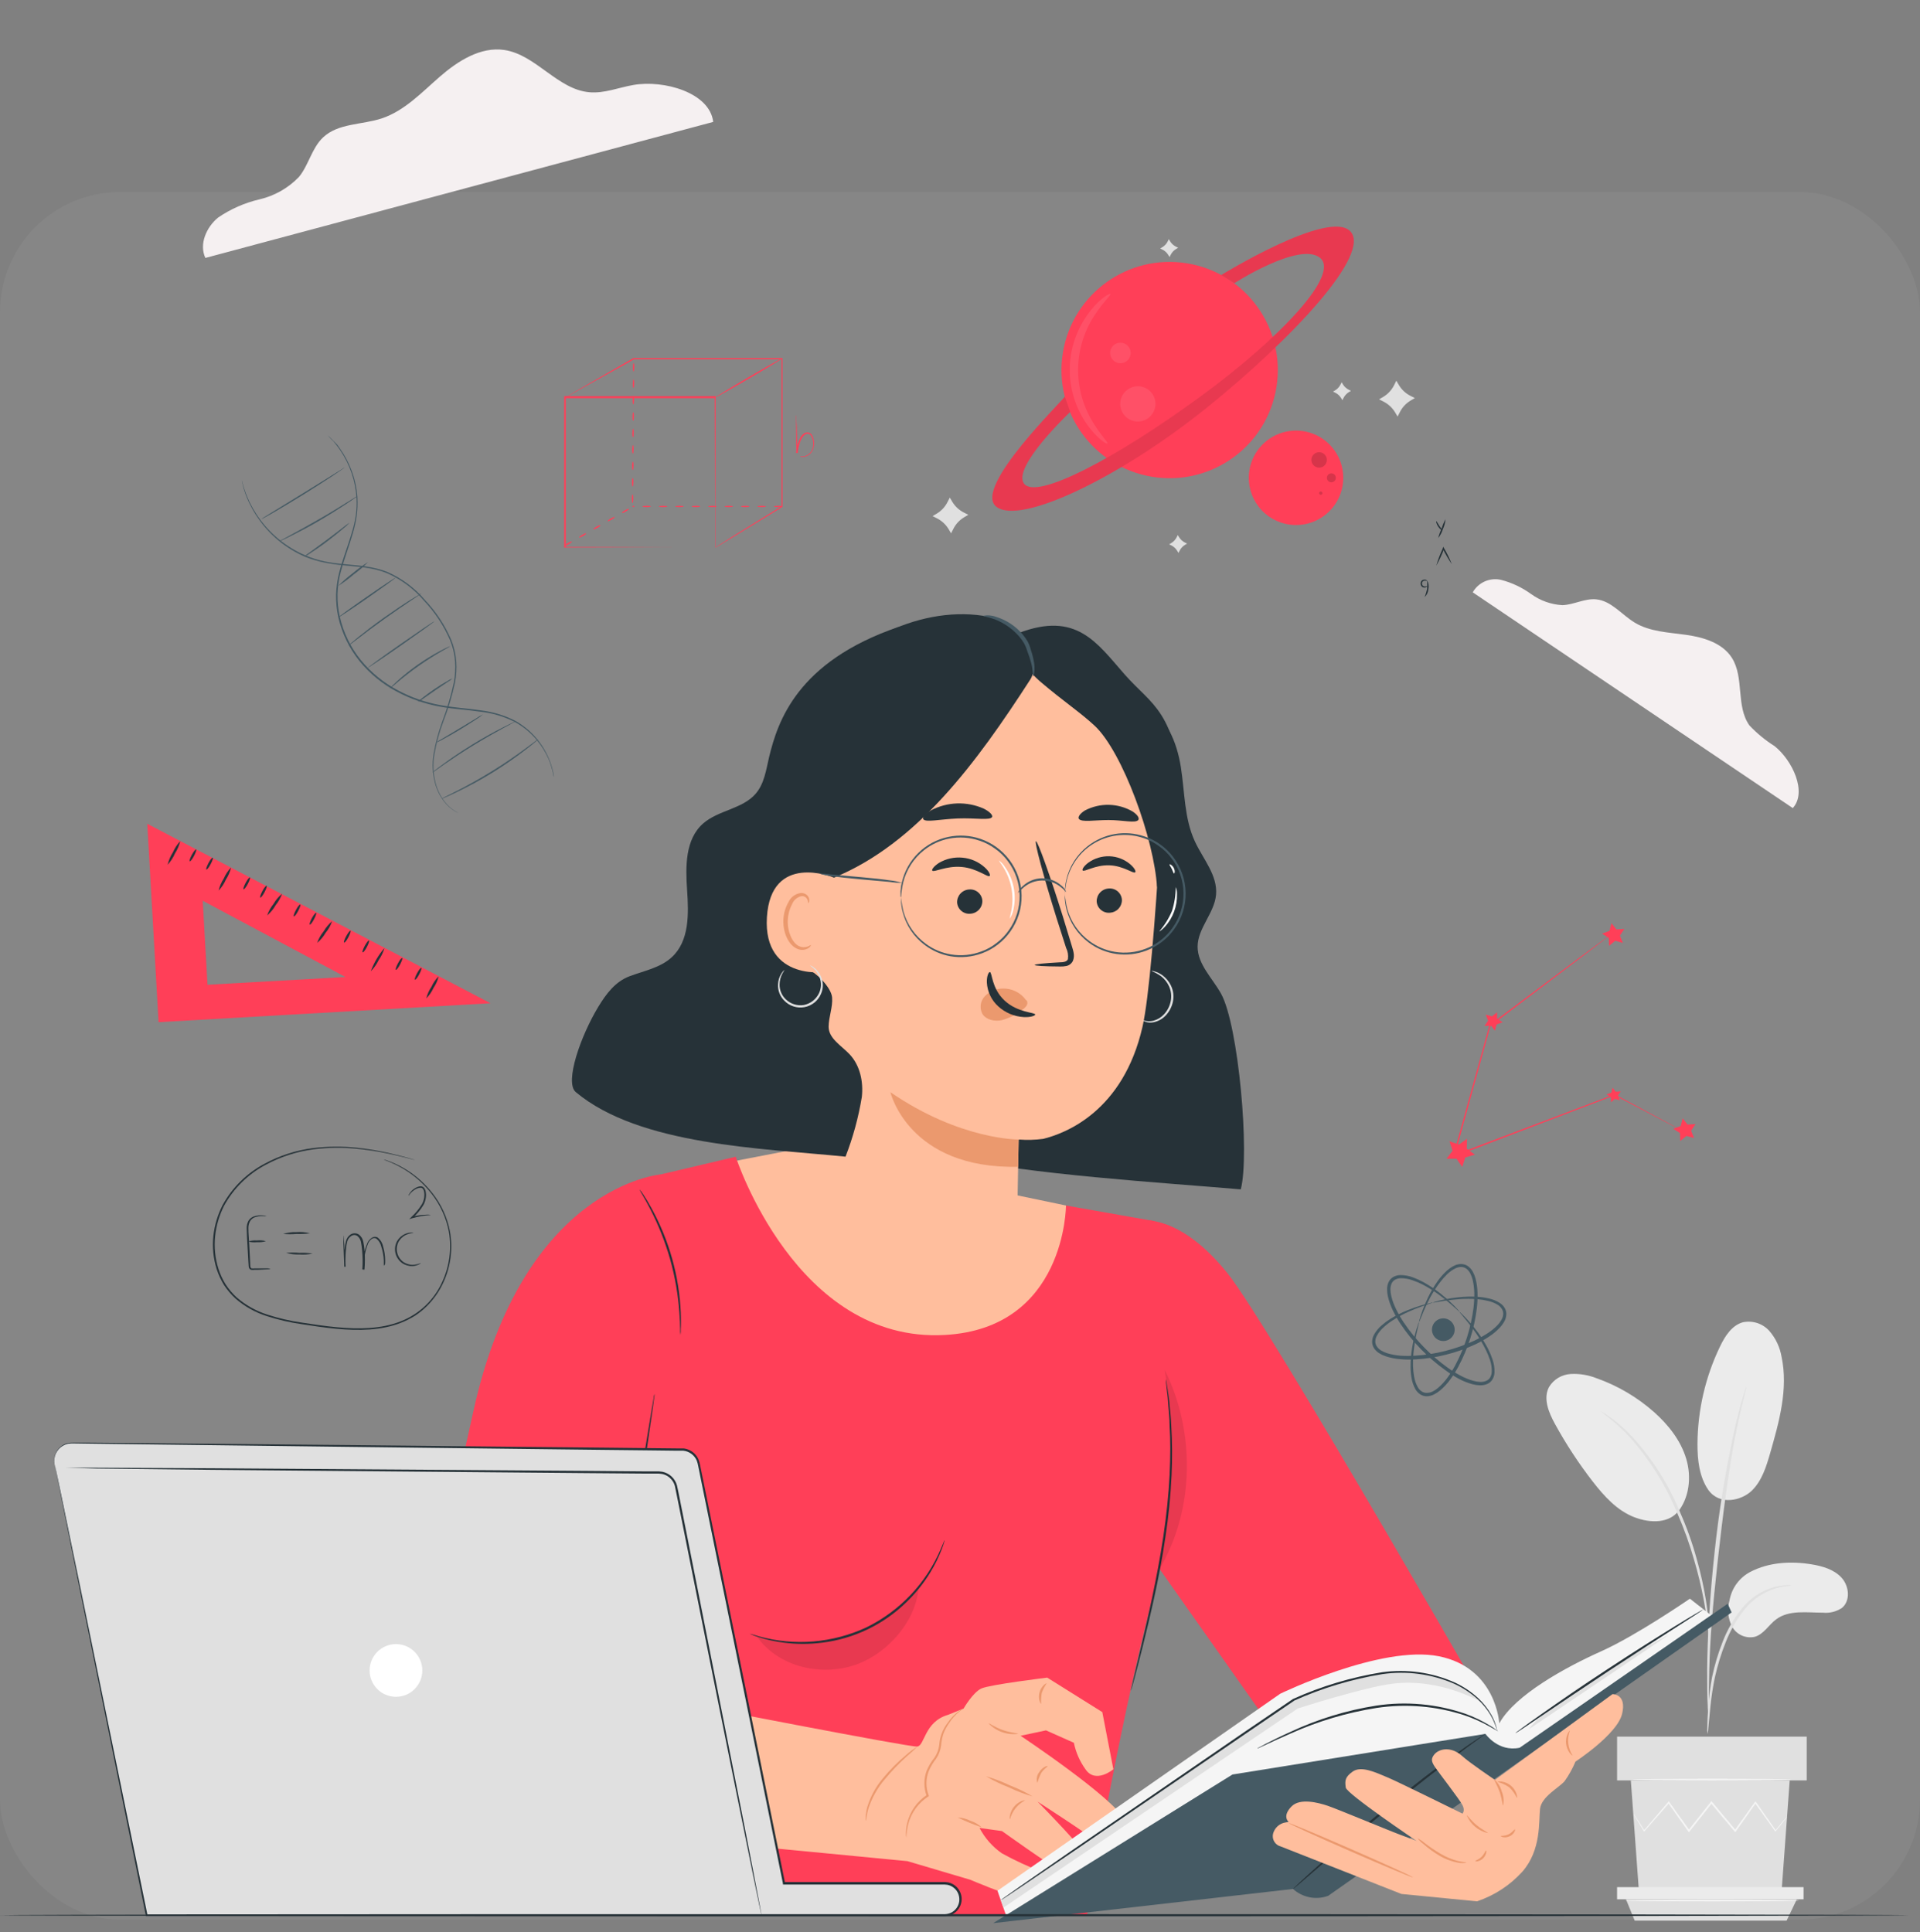 <svg width="156" height="157" viewBox="0 0 156 157" fill="none" xmlns="http://www.w3.org/2000/svg">
<rect x="0" y="0" width="156" height="157" fill="#808080" stroke="none"/>
<rect opacity="0.05" y="15.604" width="156" height="140.4" rx="9.75" fill="white"/>
<path d="M142.234 127.724C143.742 126.946 145.515 126.846 147.188 127.121C148.086 127.269 149.023 127.538 149.635 128.216C150.248 128.894 150.362 130.078 149.663 130.657C149.21 130.965 148.662 131.104 148.117 131.049C146.809 131.049 145.363 130.805 144.31 131.593C143.711 132.04 143.315 132.788 142.588 133.008C142.232 133.091 141.858 133.055 141.523 132.907C141.188 132.758 140.911 132.505 140.733 132.185C140.394 131.528 140.319 130.765 140.523 130.054C140.609 129.56 140.808 129.093 141.105 128.688C141.402 128.284 141.788 127.954 142.234 127.724Z" fill="#EBEBEB"/>
<path d="M138.79 121.059C139.713 122.374 141.503 121.94 142.333 121.135C143.162 120.329 143.514 119.169 143.834 118.057C144.564 115.52 145.3 112.859 144.756 110.277C144.626 109.494 144.283 108.761 143.765 108.16C143.501 107.864 143.165 107.643 142.789 107.518C142.414 107.393 142.012 107.369 141.624 107.447C140.722 107.688 140.161 108.569 139.754 109.413C138.558 111.896 137.931 114.615 137.919 117.372C137.919 118.656 138.067 119.998 138.79 121.059Z" fill="#EBEBEB"/>
<path d="M136.261 122.945C137.263 121.761 137.452 120.026 137.004 118.539C136.557 117.052 135.555 115.785 134.395 114.752C133.029 113.541 131.441 112.606 129.72 111.998C129.053 111.733 128.337 111.615 127.62 111.654C127.261 111.674 126.912 111.781 126.604 111.967C126.296 112.153 126.039 112.412 125.854 112.721C125.362 113.657 125.833 114.786 126.346 115.723C127.245 117.359 128.27 118.922 129.414 120.398C130.336 121.585 131.39 122.756 132.791 123.293C134.192 123.83 135.651 123.744 136.381 122.78" fill="#EBEBEB"/>
<path d="M138.729 140.912C138.777 140.716 138.805 140.515 138.812 140.313C138.853 139.879 138.908 139.332 138.97 138.681C139.051 137.878 139.173 137.079 139.338 136.289C139.553 135.325 139.844 134.38 140.209 133.462C140.567 132.546 141.052 131.685 141.652 130.904C142.14 130.27 142.763 129.753 143.476 129.39C143.959 129.149 144.478 128.988 145.012 128.911C145.213 128.904 145.412 128.875 145.607 128.825C145.406 128.803 145.203 128.803 145.001 128.825C144.447 128.868 143.905 129.009 143.4 129.242C142.649 129.596 141.99 130.12 141.476 130.774C140.85 131.563 140.345 132.441 139.979 133.38C139.609 134.31 139.32 135.271 139.114 136.251C138.96 137.053 138.854 137.863 138.798 138.678C138.746 139.366 138.725 139.931 138.715 140.32C138.699 140.517 138.704 140.716 138.729 140.912Z" fill="#E0E0E0"/>
<path d="M138.844 139.655C138.854 139.564 138.854 139.472 138.844 139.38V138.585C138.844 137.896 138.844 136.901 138.878 135.669C138.94 133.208 139.15 130.56 139.566 126.825C139.955 123.314 140.475 119.227 141.023 116.57C141.14 115.964 141.26 115.42 141.367 114.945C141.474 114.47 141.567 114.057 141.653 113.723L141.839 112.952C141.866 112.862 141.882 112.77 141.887 112.676C141.846 112.76 141.814 112.848 141.79 112.938C141.728 113.137 141.653 113.389 141.56 113.699C141.467 114.008 141.353 114.435 141.233 114.914C141.112 115.392 140.978 115.929 140.851 116.532C140.17 119.674 139.659 122.85 139.319 126.047C138.909 129.793 138.723 133.197 138.706 135.666C138.706 136.901 138.706 137.9 138.751 138.588C138.751 138.912 138.785 139.173 138.799 139.38C138.801 139.473 138.816 139.566 138.844 139.655Z" fill="#E0E0E0"/>
<path d="M138.857 133.084C138.878 132.807 138.878 132.53 138.857 132.254C138.826 131.724 138.75 130.953 138.602 130.009C138.421 128.906 138.177 127.815 137.872 126.739C137.513 125.415 137.052 124.12 136.495 122.866C135.548 120.553 134.186 118.432 132.478 116.608C132.182 116.294 131.866 116.001 131.531 115.73C131.387 115.606 131.259 115.485 131.128 115.385L130.763 115.131C130.545 114.965 130.315 114.816 130.075 114.683C130.034 114.738 131.063 115.344 132.361 116.725C134.011 118.565 135.336 120.673 136.278 122.959C136.823 124.206 137.284 125.488 137.655 126.798C137.969 127.864 138.229 128.945 138.433 130.037C138.606 130.97 138.702 131.731 138.778 132.261C138.783 132.537 138.809 132.812 138.857 133.084Z" fill="#E0E0E0"/>
<path d="M132.505 144.678L133.163 153.701H144.754L145.415 144.678H132.505Z" fill="#E0E0E0"/>
<path d="M146.797 141.122H131.388V144.678H146.797V141.122Z" fill="#E0E0E0"/>
<path d="M131.388 153.353V154.341H132.111H146.542V153.353H131.388Z" fill="#EBEBEB"/>
<path d="M132.82 156.076L132.111 154.341H145.992L145.162 156.076H132.82Z" fill="#E0E0E0"/>
<path d="M145.199 147.625C145.199 147.625 145.182 147.656 145.144 147.711L144.972 147.938C144.807 148.148 144.583 148.441 144.283 148.802L144.252 148.84L144.225 148.802L142.579 146.506H142.676L141.041 148.819L140.989 148.892L140.934 148.823L138.996 146.52H139.106C139.075 146.565 139.037 146.609 138.999 146.654L137.278 148.826L137.223 148.899L137.168 148.823C136.579 147.993 136.032 147.215 135.536 146.513H135.629L133.618 148.806L133.581 148.847L133.553 148.799L132.923 147.742L132.761 147.46C132.742 147.428 132.726 147.395 132.713 147.36C132.713 147.36 132.737 147.387 132.782 147.449L132.957 147.721C133.119 147.973 133.343 148.32 133.622 148.754H133.556L135.539 146.434L135.588 146.375L135.632 146.437L137.281 148.74H137.171L138.892 146.565L138.999 146.43L139.054 146.362L139.109 146.43L141.041 148.74H140.934L142.583 146.441L142.631 146.372L142.679 146.441L144.301 148.758H144.242L144.931 147.914L145.12 147.697C145.143 147.67 145.17 147.646 145.199 147.625Z" fill="#F5F5F5"/>
<path d="M145.574 144.62C145.574 144.657 142.672 144.692 139.088 144.692C135.505 144.692 132.603 144.657 132.603 144.62C132.603 144.582 135.508 144.547 139.088 144.547C142.669 144.547 145.574 144.578 145.574 144.62Z" fill="#F5F5F5"/>
<path d="M146.159 154.438C146.159 154.479 143.006 154.51 139.112 154.51C135.219 154.51 132.062 154.479 132.062 154.438C132.062 154.396 135.219 154.365 139.112 154.365C143.006 154.365 146.159 154.383 146.159 154.438Z" fill="#F5F5F5"/>
<path d="M77.172 40.434L77.375 40.778C77.604 41.157 77.936 41.462 78.332 41.66L78.676 41.832L78.332 42.038C77.952 42.266 77.646 42.598 77.451 42.995L77.275 43.34L77.072 42.995C76.844 42.616 76.512 42.31 76.115 42.114L75.771 41.939L76.115 41.736C76.494 41.507 76.8 41.175 76.996 40.778L77.172 40.434Z" fill="#E0E0E0"/>
<path d="M113.451 30.936L113.654 31.28C113.88 31.664 114.212 31.974 114.611 32.172L114.955 32.348L114.611 32.551C114.232 32.779 113.926 33.111 113.73 33.508L113.554 33.852L113.351 33.508C113.122 33.129 112.79 32.824 112.394 32.627L112.05 32.451L112.394 32.248C112.773 32.02 113.079 31.687 113.275 31.291L113.451 30.936Z" fill="#E0E0E0"/>
<path d="M94.966 19.435L95.069 19.603C95.183 19.793 95.35 19.946 95.548 20.044L95.727 20.133L95.558 20.233C95.367 20.348 95.212 20.515 95.114 20.715L95.028 20.891L94.925 20.722C94.812 20.532 94.645 20.379 94.446 20.282L94.267 20.192L94.439 20.089C94.629 19.974 94.782 19.808 94.88 19.61L94.966 19.435Z" fill="#E0E0E0"/>
<path d="M109.01 31.064L109.11 31.232C109.226 31.422 109.393 31.575 109.592 31.673L109.768 31.762L109.599 31.862C109.409 31.978 109.256 32.145 109.158 32.344L109.069 32.52L108.969 32.351C108.853 32.161 108.686 32.008 108.487 31.91L108.311 31.821L108.48 31.721C108.67 31.606 108.823 31.438 108.921 31.239L109.01 31.064Z" fill="#E0E0E0"/>
<path d="M95.694 43.477L95.797 43.646C95.911 43.836 96.077 43.989 96.275 44.087L96.454 44.176L96.282 44.276C96.092 44.392 95.939 44.559 95.841 44.758L95.752 44.934L95.652 44.765C95.537 44.575 95.371 44.421 95.174 44.321L94.995 44.235L95.163 44.132C95.354 44.017 95.508 43.852 95.607 43.653L95.694 43.477Z" fill="#E0E0E0"/>
<path d="M145.664 65.667C146.847 64.371 145.637 61.794 144.189 60.634C143.437 60.16 142.749 59.594 142.139 58.948C141.024 57.375 141.74 55.067 140.711 53.45C139.938 52.242 138.405 51.787 136.985 51.587C135.566 51.387 134.065 51.339 132.842 50.608C131.774 49.968 130.921 48.818 129.683 48.703C128.755 48.617 127.877 49.144 126.947 49.177C126.036 49.126 125.158 48.816 124.416 48.283C123.679 47.745 122.847 47.352 121.965 47.122C121.523 47.02 121.059 47.063 120.644 47.245C120.229 47.428 119.884 47.74 119.66 48.135L145.664 65.667Z" fill="#F5F0F1"/>
<path d="M57.948 9.907C57.673 7.526 53.938 6.47 51.456 6.907C50.263 7.113 49.102 7.602 47.903 7.498C45.3 7.281 43.553 4.446 40.974 4.061C39.045 3.779 37.206 4.951 35.734 6.232C34.262 7.512 32.871 9.002 31.019 9.622C29.408 10.153 27.472 10.002 26.243 11.172C25.323 12.046 25.082 13.423 24.281 14.388C23.416 15.283 22.313 15.911 21.102 16.197C19.894 16.477 18.748 16.979 17.724 17.678C16.767 18.46 16.161 19.842 16.687 20.96L57.948 9.907Z" fill="#F5F0F1"/>
<path d="M19.643 39.036C19.657 39.066 19.667 39.097 19.674 39.129L19.749 39.405C19.788 39.557 19.835 39.706 19.891 39.852C19.953 40.025 20.018 40.228 20.118 40.444L20.269 40.789L20.465 41.161C20.533 41.297 20.609 41.429 20.693 41.556C20.779 41.687 20.855 41.832 20.958 41.97C21.925 43.384 23.279 44.489 24.858 45.154C25.337 45.355 25.834 45.51 26.342 45.619C26.882 45.726 27.428 45.802 27.977 45.846C29.103 45.956 30.322 46.018 31.488 46.486C32.667 47.009 33.712 47.791 34.545 48.776C35.427 49.711 36.14 50.791 36.652 51.97C36.884 52.539 37.026 53.141 37.072 53.753C37.112 54.339 37.075 54.927 36.962 55.502C36.732 56.557 36.421 57.593 36.033 58.6C35.701 59.474 35.455 60.378 35.296 61.3C35.167 62.059 35.197 62.837 35.382 63.585C35.522 64.15 35.776 64.679 36.129 65.141C36.352 65.435 36.624 65.686 36.935 65.885C37.145 66.019 37.279 66.071 37.279 66.078C37.159 66.03 37.044 65.973 36.935 65.906C36.617 65.712 36.337 65.462 36.108 65.169C35.744 64.707 35.48 64.173 35.334 63.602C35.139 62.846 35.103 62.057 35.227 61.286C35.384 60.359 35.629 59.45 35.957 58.569C36.339 57.561 36.645 56.525 36.873 55.471C36.98 54.904 37.014 54.326 36.976 53.75C36.93 53.15 36.789 52.561 36.559 52.005C36.051 50.838 35.345 49.768 34.473 48.841C33.651 47.87 32.62 47.098 31.457 46.583C30.318 46.118 29.11 46.056 27.981 45.942C27.428 45.894 26.879 45.816 26.335 45.708C25.817 45.604 25.31 45.452 24.82 45.254C23.228 44.578 21.867 43.453 20.906 42.014C20.803 41.877 20.724 41.732 20.641 41.598C20.559 41.468 20.485 41.333 20.417 41.195L20.224 40.823L20.076 40.479C19.991 40.284 19.918 40.084 19.856 39.88C19.804 39.732 19.762 39.582 19.729 39.429C19.701 39.309 19.677 39.215 19.663 39.15C19.654 39.113 19.647 39.075 19.643 39.036Z" fill="#455A64"/>
<path d="M26.641 35.387L26.717 35.456L26.93 35.663C27.023 35.756 27.126 35.88 27.274 36.007C27.422 36.135 27.536 36.324 27.674 36.53C28.021 37.026 28.307 37.562 28.524 38.128C28.819 38.875 28.994 39.664 29.044 40.465C29.067 40.931 29.05 41.397 28.992 41.859C28.922 42.36 28.814 42.855 28.669 43.34C28.383 44.345 27.98 45.378 27.677 46.51C27.528 47.088 27.444 47.68 27.426 48.276C27.413 48.898 27.476 49.519 27.615 50.125C27.906 51.41 28.488 52.611 29.316 53.636C30.146 54.652 31.173 55.491 32.335 56.101C33.413 56.678 34.575 57.082 35.778 57.299C36.927 57.513 38.043 57.568 39.075 57.726C40.042 57.842 40.982 58.126 41.85 58.566C43.09 59.261 44.06 60.352 44.604 61.664C44.752 62.017 44.867 62.382 44.949 62.756C44.969 62.883 44.983 62.98 44.997 63.052C44.999 63.085 44.999 63.118 44.997 63.152C44.997 63.152 44.997 63.117 44.973 63.052C44.949 62.986 44.938 62.886 44.914 62.763C44.829 62.394 44.714 62.032 44.57 61.682C44.328 61.132 44.012 60.619 43.63 60.157C43.124 59.544 42.504 59.034 41.805 58.656C40.942 58.225 40.01 57.949 39.051 57.84C38.019 57.685 36.907 57.633 35.746 57.423C34.532 57.203 33.36 56.797 32.27 56.218C31.094 55.601 30.054 54.754 29.213 53.726C28.379 52.69 27.791 51.479 27.491 50.184C27.355 49.568 27.293 48.938 27.305 48.307C27.324 47.703 27.41 47.103 27.56 46.517C27.853 45.374 28.276 44.342 28.565 43.343C28.717 42.865 28.832 42.376 28.91 41.88C28.971 41.424 28.991 40.963 28.968 40.503C28.889 39.103 28.431 37.752 27.643 36.592C27.509 36.382 27.367 36.217 27.254 36.062C27.14 35.907 27.027 35.794 26.937 35.718L26.734 35.501C26.7 35.466 26.669 35.428 26.641 35.387Z" fill="#455A64"/>
<path d="M43.748 60.057C43.667 60.147 43.577 60.229 43.48 60.301C43.301 60.456 43.035 60.669 42.702 60.924C41.835 61.593 40.934 62.216 40.003 62.79C39.07 63.364 38.108 63.889 37.121 64.363C36.742 64.546 36.433 64.687 36.219 64.776C36.109 64.832 35.994 64.876 35.875 64.907C35.977 64.842 36.084 64.785 36.195 64.735L37.083 64.291C37.83 63.912 38.849 63.362 39.937 62.69C41.025 62.019 41.975 61.355 42.65 60.859L43.445 60.267C43.541 60.189 43.642 60.119 43.748 60.057Z" fill="#455A64"/>
<path d="M41.898 58.611C41.813 58.674 41.722 58.728 41.626 58.773L40.875 59.179C40.242 59.523 39.374 60.012 38.434 60.587C37.495 61.162 36.669 61.719 36.076 62.129L35.388 62.618C35.304 62.681 35.215 62.737 35.123 62.787C35.195 62.711 35.275 62.641 35.36 62.58C35.519 62.453 35.753 62.277 36.049 62.064C36.631 61.633 37.457 61.069 38.397 60.49C39.337 59.912 40.214 59.434 40.858 59.114C41.182 58.948 41.443 58.821 41.629 58.738C41.715 58.689 41.805 58.646 41.898 58.611Z" fill="#455A64"/>
<path d="M39.248 58.053C39.082 58.198 38.904 58.328 38.715 58.442C38.37 58.666 37.906 58.969 37.376 59.289C36.846 59.609 36.36 59.881 35.999 60.074C35.81 60.186 35.612 60.282 35.407 60.36C35.58 60.23 35.765 60.115 35.957 60.015L37.314 59.203L38.67 58.387C38.852 58.258 39.046 58.147 39.248 58.053Z" fill="#455A64"/>
<path d="M36.774 55.127C36.652 55.24 36.517 55.338 36.372 55.42L35.377 56.087L34.389 56.776C34.259 56.879 34.118 56.968 33.969 57.041C34.076 56.91 34.201 56.794 34.34 56.697C34.581 56.504 34.922 56.253 35.311 55.988C35.7 55.723 36.062 55.499 36.344 55.347C36.477 55.256 36.622 55.182 36.774 55.127Z" fill="#455A64"/>
<path d="M36.577 52.517C36.577 52.535 36.284 52.693 35.812 52.965C35.341 53.237 34.697 53.633 34.019 54.108C33.341 54.583 32.749 55.058 32.332 55.409C32.112 55.609 31.883 55.798 31.644 55.974C31.691 55.909 31.744 55.849 31.802 55.795C31.909 55.685 32.07 55.533 32.273 55.347C33.334 54.39 34.507 53.566 35.768 52.893C36.009 52.765 36.208 52.669 36.346 52.604C36.419 52.565 36.496 52.536 36.577 52.517Z" fill="#455A64"/>
<path d="M35.289 50.493C35.307 50.521 34.098 51.392 32.59 52.445C31.083 53.499 29.836 54.325 29.836 54.301C29.836 54.277 31.024 53.399 32.532 52.349C34.04 51.299 35.269 50.466 35.289 50.493Z" fill="#455A64"/>
<path d="M34.258 48.211C34.187 48.276 34.108 48.334 34.024 48.383C33.852 48.5 33.635 48.648 33.373 48.82C32.823 49.189 32.065 49.705 31.243 50.29C30.42 50.875 29.69 51.426 29.177 51.826L28.55 52.301C28.477 52.363 28.398 52.417 28.313 52.462C28.375 52.388 28.445 52.321 28.523 52.263C28.661 52.142 28.867 51.97 29.125 51.76C29.642 51.344 30.365 50.782 31.191 50.197C32.017 49.612 32.781 49.102 33.343 48.751C33.625 48.576 33.855 48.438 34.031 48.345C34.102 48.293 34.178 48.248 34.258 48.211Z" fill="#455A64"/>
<path d="M32.136 46.947C32.157 46.972 31.131 47.715 29.851 48.607C28.57 49.498 27.513 50.194 27.492 50.17C27.472 50.146 28.501 49.399 29.782 48.51C31.062 47.622 32.119 46.92 32.136 46.947Z" fill="#455A64"/>
<path d="M29.908 45.674C29.543 46.043 29.149 46.383 28.73 46.689C28.337 47.028 27.92 47.338 27.481 47.615C27.847 47.242 28.241 46.897 28.658 46.583C29.052 46.249 29.47 45.946 29.908 45.674Z" fill="#455A64"/>
<path d="M28.406 42.476C28.252 42.645 28.084 42.801 27.903 42.94C27.583 43.212 27.128 43.581 26.612 43.973C26.096 44.366 25.617 44.689 25.262 44.92C25.078 45.054 24.881 45.169 24.674 45.264C24.844 45.112 25.026 44.972 25.218 44.848C25.562 44.6 26.03 44.259 26.543 43.877C27.056 43.495 27.517 43.137 27.851 42.878C28.025 42.73 28.21 42.595 28.406 42.476Z" fill="#455A64"/>
<path d="M29.054 40.3C28.984 40.368 28.906 40.428 28.823 40.479C28.675 40.589 28.452 40.741 28.176 40.923C27.622 41.291 26.844 41.784 25.966 42.3C25.088 42.816 24.272 43.236 23.677 43.532C23.381 43.681 23.136 43.798 22.968 43.877C22.883 43.923 22.793 43.96 22.699 43.987C22.777 43.93 22.86 43.88 22.947 43.839L23.636 43.464C24.221 43.15 25.012 42.71 25.904 42.2C26.796 41.691 27.563 41.216 28.128 40.864L28.796 40.451C28.876 40.391 28.962 40.34 29.054 40.3Z" fill="#455A64"/>
<path d="M28.018 37.976C27.94 38.046 27.856 38.11 27.767 38.166C27.602 38.283 27.361 38.448 27.058 38.651C26.456 39.05 25.616 39.594 24.676 40.176C23.736 40.758 22.879 41.267 22.266 41.625C21.953 41.804 21.698 41.949 21.519 42.045C21.428 42.099 21.334 42.145 21.237 42.183C21.317 42.115 21.403 42.055 21.495 42.004L22.225 41.553L24.634 40.076L27.044 38.582L27.774 38.128C27.851 38.07 27.932 38.019 28.018 37.976Z" fill="#455A64"/>
<path d="M118.599 106.603C118.582 106.621 118.328 106.366 117.832 105.942C117.584 105.732 117.278 105.478 116.906 105.206C116.486 104.898 116.044 104.622 115.584 104.38C115.318 104.243 115.042 104.128 114.758 104.035C114.46 103.927 114.145 103.871 113.828 103.87C113.671 103.87 113.517 103.906 113.377 103.977C113.24 104.048 113.131 104.163 113.067 104.304C113.001 104.458 112.969 104.625 112.974 104.793C112.977 104.974 113 105.154 113.043 105.33C113.135 105.703 113.269 106.064 113.443 106.407C113.624 106.772 113.827 107.125 114.052 107.464C115.016 108.888 116.223 110.132 117.618 111.137C117.948 111.373 118.293 111.587 118.651 111.778C118.989 111.963 119.347 112.108 119.718 112.211C119.892 112.26 120.071 112.289 120.252 112.297C120.419 112.307 120.586 112.28 120.741 112.218C120.886 112.16 121.008 112.055 121.085 111.919C121.159 111.781 121.2 111.628 121.205 111.471C121.216 111.153 121.169 110.836 121.068 110.535C120.974 110.248 120.859 109.968 120.724 109.698C120.494 109.231 120.23 108.781 119.935 108.352C119.674 107.974 119.433 107.664 119.226 107.406C118.82 106.9 118.572 106.634 118.589 106.617C118.606 106.6 118.665 106.669 118.792 106.789C118.92 106.91 119.095 107.089 119.312 107.333C119.579 107.629 119.83 107.938 120.066 108.259C120.381 108.686 120.662 109.137 120.906 109.609C121.046 109.887 121.167 110.175 121.267 110.469C121.383 110.801 121.438 111.151 121.429 111.502C121.426 111.696 121.376 111.886 121.285 112.056C121.186 112.239 121.028 112.384 120.837 112.466C120.648 112.545 120.443 112.582 120.238 112.573C120.037 112.567 119.837 112.538 119.643 112.487C119.252 112.38 118.874 112.23 118.517 112.039C118.144 111.834 117.785 111.604 117.443 111.351C116.013 110.331 114.78 109.059 113.804 107.598C113.572 107.25 113.364 106.887 113.181 106.51C113.002 106.147 112.865 105.765 112.771 105.371C112.724 105.176 112.701 104.976 112.702 104.775C112.697 104.57 112.739 104.366 112.826 104.18C112.915 103.991 113.064 103.837 113.25 103.743C113.423 103.658 113.614 103.614 113.807 103.615C114.154 103.619 114.496 103.684 114.82 103.808C115.111 103.916 115.394 104.046 115.666 104.197C116.13 104.454 116.572 104.747 116.988 105.075C117.357 105.364 117.656 105.629 117.894 105.856C118.131 106.084 118.307 106.266 118.42 106.393C118.534 106.521 118.606 106.597 118.599 106.603Z" fill="#455A64"/>
<path d="M115.3 107.43C115.321 107.43 115.221 107.774 115.09 108.387C115.025 108.697 114.952 109.075 114.894 109.516C114.827 110.014 114.8 110.517 114.811 111.02C114.818 111.31 114.848 111.599 114.901 111.884C114.951 112.187 115.055 112.479 115.207 112.745C115.285 112.875 115.391 112.987 115.517 113.072C115.643 113.154 115.791 113.194 115.941 113.189C116.104 113.185 116.265 113.145 116.412 113.072C116.568 112.992 116.714 112.894 116.846 112.779C117.127 112.536 117.38 112.261 117.6 111.96C117.832 111.643 118.042 111.311 118.23 110.965C119.012 109.497 119.519 107.899 119.727 106.249C119.772 105.859 119.792 105.467 119.786 105.075C119.78 104.703 119.733 104.332 119.645 103.97C119.6 103.801 119.538 103.637 119.459 103.481C119.386 103.337 119.283 103.21 119.156 103.109C119.037 103.017 118.893 102.964 118.743 102.958C118.591 102.955 118.441 102.985 118.302 103.047C118.024 103.176 117.771 103.354 117.555 103.571C117.348 103.775 117.157 103.994 116.984 104.228C116.679 104.629 116.408 105.054 116.171 105.498C115.965 105.891 115.806 106.242 115.682 106.531C115.434 107.113 115.321 107.443 115.3 107.437C115.303 107.35 115.321 107.266 115.352 107.185C115.397 107.023 115.469 106.789 115.576 106.497C115.682 106.204 115.83 105.839 116.027 105.433C116.249 104.97 116.511 104.527 116.808 104.108C116.981 103.861 117.176 103.631 117.39 103.419C117.621 103.175 117.895 102.976 118.199 102.83C118.369 102.754 118.553 102.715 118.739 102.717C118.941 102.722 119.135 102.789 119.297 102.91C119.454 103.031 119.583 103.185 119.676 103.361C119.767 103.533 119.839 103.716 119.889 103.905C119.987 104.285 120.04 104.675 120.047 105.068C120.059 105.474 120.042 105.88 119.996 106.283C119.795 107.972 119.275 109.608 118.464 111.103C118.269 111.462 118.05 111.807 117.806 112.136C117.574 112.452 117.304 112.74 117.004 112.993C116.855 113.118 116.692 113.225 116.519 113.313C116.342 113.405 116.147 113.457 115.947 113.464C115.747 113.469 115.55 113.413 115.383 113.303C115.229 113.196 115.1 113.057 115.004 112.896C114.841 112.603 114.733 112.282 114.684 111.95C114.633 111.653 114.607 111.352 114.608 111.051C114.606 110.537 114.649 110.023 114.736 109.516C114.798 109.136 114.879 108.759 114.98 108.387C115.063 108.08 115.142 107.846 115.197 107.698C115.215 107.603 115.25 107.512 115.3 107.43Z" fill="#455A64"/>
<path d="M116.429 105.843C116.429 105.867 116.085 105.956 115.503 106.17C115.207 106.276 114.849 106.414 114.439 106.597C113.98 106.802 113.538 107.044 113.117 107.32C112.873 107.476 112.643 107.654 112.429 107.85C112.197 108.05 112.005 108.292 111.861 108.562C111.79 108.697 111.75 108.845 111.744 108.996C111.741 109.147 111.785 109.295 111.871 109.419C111.96 109.552 112.078 109.662 112.215 109.743C112.365 109.833 112.525 109.905 112.69 109.96C113.047 110.069 113.414 110.138 113.785 110.167C114.177 110.192 114.571 110.192 114.963 110.167C115.791 110.118 116.613 109.99 117.417 109.784C118.223 109.583 119.008 109.307 119.761 108.958C120.118 108.791 120.462 108.601 120.794 108.39C121.108 108.195 121.398 107.964 121.658 107.702C121.781 107.576 121.887 107.437 121.975 107.285C122.06 107.148 122.115 106.994 122.133 106.834C122.149 106.685 122.119 106.535 122.047 106.404C121.97 106.268 121.864 106.151 121.737 106.06C121.48 105.896 121.196 105.779 120.898 105.715C120.616 105.646 120.329 105.599 120.04 105.574C119.538 105.535 119.034 105.535 118.532 105.574C118.088 105.609 117.706 105.657 117.393 105.702C116.773 105.798 116.433 105.877 116.426 105.853C116.501 105.812 116.582 105.783 116.667 105.767C116.825 105.719 117.063 105.657 117.376 105.591C117.689 105.526 118.064 105.464 118.519 105.416C119.03 105.362 119.545 105.35 120.058 105.381C120.358 105.399 120.656 105.443 120.949 105.512C121.279 105.579 121.593 105.707 121.875 105.891C122.031 105.994 122.161 106.13 122.257 106.29C122.359 106.464 122.404 106.665 122.385 106.865C122.367 107.064 122.305 107.255 122.202 107.426C122.105 107.594 121.99 107.75 121.858 107.891C121.585 108.176 121.28 108.428 120.949 108.641C120.609 108.864 120.255 109.063 119.889 109.237C119.115 109.598 118.308 109.882 117.479 110.087C116.657 110.297 115.817 110.425 114.969 110.469C114.564 110.492 114.158 110.485 113.754 110.449C113.362 110.418 112.975 110.34 112.601 110.218C112.415 110.158 112.237 110.076 112.071 109.974C111.902 109.87 111.756 109.731 111.644 109.568C111.535 109.4 111.479 109.203 111.486 109.003C111.494 108.815 111.545 108.632 111.634 108.466C111.796 108.172 112.011 107.911 112.267 107.695C112.494 107.497 112.737 107.317 112.993 107.158C113.432 106.89 113.893 106.66 114.37 106.469C114.727 106.322 115.092 106.194 115.462 106.084C115.765 105.994 116.006 105.936 116.167 105.901C116.251 105.868 116.339 105.848 116.429 105.843Z" fill="#455A64"/>
<path d="M118.164 107.829C118.209 108.006 118.199 108.192 118.138 108.364C118.076 108.536 117.965 108.685 117.819 108.794C117.672 108.903 117.496 108.965 117.314 108.974C117.132 108.983 116.951 108.938 116.795 108.844C116.638 108.75 116.513 108.612 116.435 108.447C116.357 108.282 116.33 108.098 116.357 107.917C116.384 107.737 116.463 107.568 116.586 107.433C116.709 107.298 116.868 107.202 117.046 107.158C117.283 107.099 117.534 107.137 117.743 107.263C117.953 107.389 118.104 107.592 118.164 107.829Z" fill="#455A64"/>
<path d="M136.971 92.024L136.867 91.976L136.568 91.825L135.415 91.226L131.177 88.998H131.215L118.161 93.987L118.043 94.031L118.078 93.911L118.477 92.468C119.389 89.177 120.254 86.062 121.011 83.322V83.301L128.24 77.882L130.306 76.354L130.853 75.951L130.994 75.851C131.024 75.826 131.041 75.816 131.046 75.82L131.001 75.858L130.864 75.968L130.326 76.381L128.288 77.934L121.08 83.39L121.1 83.359C120.343 86.113 119.486 89.212 118.577 92.513C118.439 93.005 118.305 93.498 118.178 93.956L118.095 93.88L131.177 88.926H131.197L135.415 91.188L136.554 91.804L136.85 91.969L136.971 92.024Z" fill="#FF3F58"/>
<path d="M119.835 93.828L119.054 94.059L118.803 94.833L118.341 94.162H117.526L118.021 93.515L117.77 92.74L118.538 93.012L119.195 92.534L119.174 93.35L119.835 93.828Z" fill="#FF3F58"/>
<path d="M122.091 83.07L121.599 83.249L121.465 83.759L121.141 83.346L120.614 83.377L120.91 82.939L120.718 82.451L121.224 82.595L121.63 82.261L121.647 82.788L122.091 83.07Z" fill="#FF3F58"/>
<path d="M131.977 75.486L131.619 76.027L131.857 76.626L131.233 76.45L130.738 76.863L130.71 76.216L130.166 75.872L130.772 75.648L130.931 75.022L131.333 75.528L131.977 75.486Z" fill="#FF3F58"/>
<path d="M137.764 91.343L137.402 91.883L137.643 92.482L137.02 92.307L136.521 92.72L136.497 92.073L135.95 91.728L136.555 91.504L136.717 90.878L137.117 91.384L137.764 91.343Z" fill="#FF3F58"/>
<path d="M131.689 88.688L131.458 89.033L131.613 89.415L131.213 89.301L130.897 89.566L130.883 89.153L130.532 88.933L130.921 88.788L131.021 88.389L131.279 88.716L131.689 88.688Z" fill="#FF3F58"/>
<path d="M103.708 31.488C104.489 26.698 101.24 22.18 96.45 21.398C91.659 20.616 87.142 23.866 86.36 28.656C85.578 33.447 88.828 37.964 93.618 38.746C98.408 39.528 102.926 36.278 103.708 31.488Z" fill="#FF3F58"/>
<g opacity="0.3">
<path opacity="0.3" d="M93.881 32.821C93.881 33.104 93.797 33.381 93.64 33.617C93.482 33.852 93.259 34.036 92.997 34.145C92.735 34.253 92.447 34.281 92.169 34.226C91.891 34.171 91.636 34.034 91.436 33.834C91.235 33.633 91.099 33.378 91.043 33.1C90.988 32.822 91.016 32.534 91.125 32.273C91.233 32.011 91.417 31.787 91.653 31.63C91.888 31.472 92.165 31.388 92.449 31.388C92.829 31.388 93.193 31.539 93.462 31.808C93.73 32.076 93.881 32.441 93.881 32.821Z" fill="white"/>
</g>
<g opacity="0.3">
<path opacity="0.3" d="M91.867 28.683C91.867 28.848 91.818 29.009 91.726 29.146C91.635 29.283 91.505 29.39 91.352 29.453C91.2 29.516 91.033 29.532 90.871 29.5C90.709 29.468 90.561 29.389 90.444 29.272C90.328 29.155 90.249 29.007 90.216 28.845C90.184 28.684 90.201 28.516 90.264 28.364C90.327 28.212 90.434 28.082 90.571 27.99C90.708 27.899 90.869 27.85 91.034 27.85C91.254 27.85 91.466 27.938 91.623 28.094C91.779 28.25 91.867 28.462 91.867 28.683Z" fill="white"/>
</g>
<path d="M86.515 32.217C86.556 32.368 78.994 39.623 80.944 41.17C82.894 42.717 91.092 38.748 98.082 33.105C105.072 27.461 111.453 20.604 109.704 18.791C107.955 16.979 99.226 22.348 99.226 22.348L100.288 23.012C100.288 23.012 105.566 19.624 107.237 20.938C108.907 22.252 104.147 27.392 97.427 32.299C90.708 37.206 84.213 40.648 83.205 39.302C82.198 37.957 86.954 33.475 86.954 33.475L86.515 32.217Z" fill="#FF3F58"/>
<g opacity="0.3">
<path opacity="0.3" d="M86.517 32.217C86.559 32.368 78.997 39.623 80.947 41.17C82.897 42.717 91.095 38.748 98.085 33.105C105.074 27.461 111.455 20.604 109.707 18.791C107.958 16.979 99.229 22.348 99.229 22.348L100.291 23.012C100.291 23.012 105.569 19.624 107.239 20.938C108.91 22.252 104.15 27.392 97.43 32.299C90.71 37.206 84.215 40.648 83.208 39.302C82.201 37.957 86.957 33.475 86.957 33.475L86.517 32.217Z" fill="black"/>
</g>
<g opacity="0.3">
<path opacity="0.3" d="M90.218 23.886C90.287 23.973 89.692 24.476 89.019 25.492C88.124 26.795 87.631 28.331 87.599 29.91C87.568 31.49 87.999 33.044 88.84 34.382C89.476 35.421 90.049 35.952 89.975 36.034C89.902 36.117 89.225 35.686 88.442 34.661C87.989 34.051 87.629 33.377 87.375 32.661C86.726 30.88 86.765 28.921 87.485 27.168C87.767 26.463 88.153 25.804 88.63 25.213C89.435 24.206 90.158 23.826 90.218 23.886Z" fill="white"/>
</g>
<path d="M101.464 38.737C101.482 37.978 101.724 37.241 102.161 36.62C102.598 35.999 103.209 35.521 103.917 35.248C104.625 34.974 105.398 34.916 106.139 35.082C106.88 35.248 107.555 35.629 108.079 36.179C108.603 36.728 108.952 37.421 109.083 38.169C109.213 38.917 109.119 39.686 108.811 40.381C108.504 41.075 107.998 41.663 107.357 42.069C106.716 42.476 105.968 42.683 105.209 42.665C104.192 42.641 103.226 42.213 102.523 41.477C101.821 40.74 101.44 39.755 101.464 38.737Z" fill="#FF3F58"/>
<g opacity="0.4">
<path opacity="0.4" d="M106.553 37.36C106.556 37.236 106.596 37.116 106.667 37.014C106.738 36.913 106.838 36.834 106.954 36.79C107.069 36.745 107.196 36.736 107.317 36.763C107.438 36.79 107.548 36.852 107.633 36.942C107.719 37.032 107.776 37.145 107.797 37.267C107.818 37.39 107.802 37.515 107.752 37.629C107.702 37.742 107.619 37.838 107.514 37.904C107.409 37.97 107.287 38.004 107.163 38C107.08 37.998 106.999 37.98 106.924 37.947C106.849 37.914 106.781 37.866 106.725 37.807C106.668 37.747 106.624 37.677 106.594 37.601C106.565 37.524 106.551 37.442 106.553 37.36Z" fill="black"/>
</g>
<g opacity="0.4">
<path opacity="0.4" d="M107.808 38.82C107.81 38.747 107.834 38.677 107.876 38.618C107.918 38.559 107.977 38.514 108.045 38.489C108.113 38.463 108.187 38.459 108.258 38.476C108.329 38.493 108.393 38.53 108.442 38.584C108.491 38.637 108.523 38.704 108.533 38.776C108.544 38.848 108.534 38.921 108.502 38.987C108.471 39.052 108.421 39.107 108.359 39.144C108.297 39.181 108.225 39.199 108.152 39.195C108.058 39.189 107.969 39.146 107.905 39.076C107.841 39.006 107.806 38.914 107.808 38.82Z" fill="black"/>
</g>
<g opacity="0.4">
<path opacity="0.4" d="M107.314 39.938C107.35 39.939 107.384 39.954 107.409 39.98C107.434 40.006 107.448 40.04 107.448 40.076C107.448 40.094 107.444 40.111 107.437 40.127C107.429 40.143 107.419 40.158 107.406 40.17C107.394 40.182 107.379 40.192 107.362 40.198C107.346 40.204 107.328 40.207 107.31 40.207C107.293 40.207 107.275 40.203 107.259 40.196C107.242 40.189 107.228 40.179 107.215 40.166C107.203 40.153 107.194 40.138 107.188 40.121C107.181 40.105 107.179 40.087 107.18 40.069C107.181 40.034 107.195 40.001 107.22 39.977C107.245 39.952 107.279 39.938 107.314 39.938Z" fill="black"/>
</g>
<path d="M117.961 45.849C117.684 45.448 117.438 45.027 117.224 44.589H117.327V44.617C117.149 45.082 116.939 45.534 116.697 45.97C116.833 45.49 117.008 45.023 117.22 44.572V44.545L117.269 44.434L117.324 44.538C117.571 44.957 117.784 45.396 117.961 45.849Z" fill="#263238"/>
<path d="M117.192 43.099C117.172 43.123 116.993 43.006 116.848 42.789C116.703 42.572 116.669 42.362 116.7 42.355C116.731 42.348 116.814 42.527 116.944 42.727C117.075 42.927 117.213 43.075 117.192 43.099Z" fill="#263238"/>
<path d="M116.855 43.725C116.92 43.458 117.013 43.199 117.131 42.951C117.209 42.688 117.315 42.434 117.447 42.193C117.426 42.47 117.355 42.741 117.237 42.992C117.156 43.258 117.027 43.506 116.855 43.725Z" fill="#263238"/>
<path d="M115.756 48.521C115.835 48.302 115.902 48.079 115.956 47.853C115.968 47.624 115.968 47.394 115.956 47.164C116.078 47.382 116.114 47.638 116.056 47.88C116.039 48.124 115.932 48.352 115.756 48.521Z" fill="#263238"/>
<path d="M115.969 47.615C115.969 47.615 115.942 47.708 115.804 47.743C115.722 47.76 115.637 47.745 115.566 47.701C115.524 47.671 115.49 47.632 115.465 47.587C115.44 47.541 115.426 47.491 115.424 47.44C115.421 47.388 115.43 47.336 115.45 47.289C115.47 47.241 115.5 47.199 115.539 47.164C115.607 47.116 115.69 47.094 115.773 47.102C115.914 47.102 115.962 47.206 115.949 47.213C115.935 47.219 115.876 47.178 115.77 47.185C115.737 47.184 115.706 47.191 115.676 47.203C115.646 47.215 115.62 47.234 115.598 47.257C115.576 47.281 115.559 47.308 115.548 47.339C115.537 47.369 115.533 47.401 115.535 47.433C115.537 47.465 115.545 47.496 115.558 47.526C115.572 47.555 115.592 47.581 115.616 47.602C115.64 47.623 115.668 47.639 115.699 47.649C115.729 47.659 115.762 47.663 115.794 47.66C115.9 47.663 115.955 47.602 115.969 47.615Z" fill="#263238"/>
<path d="M11.965 66.942L12.884 83.063L39.856 81.525L11.965 66.942ZM16.471 73.197L28.072 79.394L16.86 80.023L16.471 73.197Z" fill="#FF3F58"/>
<path d="M14.644 68.35C14.558 68.705 14.414 69.044 14.217 69.352C14.072 69.689 13.87 70 13.621 70.271C13.706 69.912 13.85 69.57 14.048 69.259C14.195 68.925 14.396 68.618 14.644 68.35Z" fill="#263238"/>
<path d="M18.781 70.488C18.695 70.838 18.55 71.172 18.354 71.476C18.211 71.805 18.012 72.107 17.765 72.367C17.848 72.016 17.992 71.682 18.189 71.379C18.33 71.049 18.531 70.747 18.781 70.488Z" fill="#263238"/>
<path d="M22.917 72.626C22.797 72.964 22.62 73.279 22.394 73.558C22.217 73.874 21.983 74.154 21.705 74.385C21.825 74.045 22.002 73.728 22.228 73.448C22.407 73.135 22.64 72.856 22.917 72.626Z" fill="#263238"/>
<path d="M26.985 74.86C26.868 75.201 26.691 75.518 26.461 75.796C26.28 76.109 26.047 76.388 25.773 76.622C25.889 76.281 26.066 75.964 26.296 75.686C26.477 75.373 26.71 75.094 26.985 74.86Z" fill="#263238"/>
<path d="M31.233 77.039C31.132 77.395 30.971 77.731 30.758 78.034C30.598 78.365 30.384 78.668 30.124 78.929C30.38 78.239 30.755 77.599 31.233 77.039Z" fill="#263238"/>
<path d="M35.642 79.335C35.561 79.672 35.419 79.992 35.222 80.278C35.079 80.594 34.881 80.882 34.637 81.129C34.72 80.79 34.864 80.469 35.061 80.182C35.2 79.866 35.398 79.579 35.642 79.335Z" fill="#263238"/>
<path d="M15.934 69.025C15.979 69.052 15.903 69.286 15.762 69.555C15.62 69.823 15.469 70.013 15.417 69.989C15.366 69.964 15.448 69.727 15.589 69.462C15.731 69.197 15.889 69.007 15.934 69.025Z" fill="#263238"/>
<path d="M17.287 69.696C17.335 69.72 17.256 69.957 17.115 70.223C16.974 70.488 16.826 70.684 16.77 70.66C16.715 70.636 16.805 70.398 16.942 70.13C17.08 69.861 17.242 69.675 17.287 69.696Z" fill="#263238"/>
<path d="M20.306 71.297C20.351 71.324 20.275 71.558 20.134 71.827C19.993 72.095 19.841 72.288 19.79 72.261C19.738 72.233 19.821 71.999 19.962 71.734C20.103 71.469 20.261 71.273 20.306 71.297Z" fill="#263238"/>
<path d="M21.664 71.975C21.709 71.999 21.633 72.237 21.492 72.502C21.35 72.767 21.199 72.963 21.147 72.939C21.096 72.915 21.178 72.677 21.319 72.409C21.461 72.14 21.616 71.951 21.664 71.975Z" fill="#263238"/>
<path d="M24.394 73.503C24.442 73.527 24.363 73.765 24.222 74.03C24.081 74.295 23.933 74.491 23.878 74.467C23.823 74.443 23.909 74.206 24.05 73.937C24.191 73.669 24.349 73.483 24.394 73.503Z" fill="#263238"/>
<path d="M25.687 74.171C25.735 74.195 25.656 74.433 25.515 74.698C25.374 74.963 25.226 75.159 25.171 75.135C25.116 75.111 25.202 74.87 25.343 74.605C25.484 74.34 25.642 74.171 25.687 74.171Z" fill="#263238"/>
<path d="M28.479 75.631C28.523 75.658 28.448 75.892 28.306 76.161C28.165 76.43 28.017 76.619 27.962 76.595C27.907 76.571 27.993 76.333 28.134 76.068C28.276 75.803 28.434 75.607 28.479 75.631Z" fill="#263238"/>
<path d="M29.98 76.426C30.025 76.454 29.949 76.688 29.808 76.956C29.667 77.225 29.515 77.418 29.463 77.39C29.412 77.362 29.494 77.128 29.636 76.863C29.777 76.598 29.935 76.402 29.98 76.426Z" fill="#263238"/>
<path d="M32.678 77.848C32.723 77.872 32.647 78.109 32.506 78.374C32.365 78.64 32.214 78.836 32.162 78.812C32.11 78.788 32.193 78.55 32.334 78.282C32.475 78.013 32.63 77.824 32.678 77.848Z" fill="#263238"/>
<path d="M34.232 78.647C34.277 78.674 34.201 78.912 34.06 79.177C33.919 79.442 33.767 79.638 33.716 79.61C33.664 79.583 33.747 79.349 33.888 79.084C34.029 78.819 34.187 78.622 34.232 78.647Z" fill="#263238"/>
<path d="M58.096 44.51C58.096 44.51 58.096 44.489 58.096 44.452C58.096 44.414 58.096 44.352 58.096 44.279C58.096 44.128 58.096 43.908 58.096 43.622C58.096 43.044 58.096 42.204 58.096 41.136C58.096 39.002 58.078 35.973 58.068 32.31L58.12 32.358H45.919L45.974 32.3C45.974 36.775 45.974 40.954 45.974 44.5L45.926 44.448L54.753 44.476H57.238H57.259H54.787L45.926 44.5H45.84V44.448C45.84 40.902 45.84 36.716 45.84 32.248V32.189H45.899H58.099H58.147V32.241C58.147 35.904 58.13 38.957 58.123 41.102C58.123 42.162 58.123 42.999 58.123 43.574C58.123 43.856 58.123 44.069 58.123 44.221V44.441L58.096 44.51Z" fill="#FF3F58"/>
<path d="M58.094 44.51C58.123 44.486 58.154 44.464 58.187 44.445L58.466 44.266L59.547 43.577L63.519 41.123L63.499 41.161C63.499 37.976 63.499 33.759 63.499 29.143L63.554 29.201H63.523H51.495H51.515L47.408 31.484L46.286 32.11L45.993 32.269L45.893 32.32C45.923 32.298 45.954 32.277 45.986 32.258L46.276 32.086L47.384 31.442L51.46 29.101H63.488H63.578V29.16C63.578 33.776 63.578 37.993 63.578 41.178V41.202H63.557L59.564 43.643L58.472 44.304L58.187 44.472L58.094 44.51Z" fill="#FF3F58"/>
<path d="M63.54 29.129C63.558 29.156 62.353 29.89 60.848 30.767C59.344 31.645 58.094 32.337 58.094 32.31C58.094 32.282 59.282 31.549 60.79 30.668C62.298 29.786 63.527 29.101 63.54 29.129Z" fill="#FF3F58"/>
<path d="M46.473 44.008C46.473 44.035 46.37 44.135 46.211 44.224C46.053 44.314 45.908 44.369 45.895 44.342C45.881 44.314 45.994 44.218 46.153 44.125C46.311 44.032 46.456 43.98 46.473 44.008Z" fill="#FF3F58"/>
<path d="M47.629 43.343C47.646 43.371 47.529 43.471 47.367 43.56C47.205 43.65 47.064 43.705 47.05 43.677C47.037 43.65 47.15 43.553 47.312 43.46C47.474 43.367 47.612 43.316 47.629 43.343Z" fill="#FF3F58"/>
<path d="M48.787 42.679C48.804 42.706 48.687 42.806 48.529 42.896C48.371 42.985 48.226 43.04 48.209 43.013C48.192 42.985 48.309 42.889 48.471 42.796C48.632 42.703 48.773 42.651 48.787 42.679Z" fill="#FF3F58"/>
<path d="M49.947 42.014C49.947 42.042 49.843 42.138 49.685 42.231C49.526 42.324 49.382 42.376 49.365 42.348C49.347 42.321 49.468 42.224 49.626 42.131C49.785 42.038 49.929 41.987 49.947 42.014Z" fill="#FF3F58"/>
<path d="M51.104 41.35C51.104 41.377 51.004 41.474 50.843 41.567C50.681 41.66 50.54 41.711 50.526 41.684C50.512 41.656 50.626 41.56 50.784 41.467C50.942 41.374 51.087 41.322 51.104 41.35Z" fill="#FF3F58"/>
<path d="M51.394 40.183C51.425 40.183 51.449 40.331 51.449 40.527C51.449 40.723 51.422 40.871 51.387 40.871C51.353 40.871 51.332 40.723 51.332 40.527C51.332 40.331 51.363 40.179 51.394 40.183Z" fill="#FF3F58"/>
<path d="M51.406 38.847C51.437 38.847 51.464 38.995 51.461 39.191C51.457 39.388 51.433 39.536 51.402 39.536C51.371 39.536 51.343 39.384 51.343 39.191C51.343 38.999 51.374 38.847 51.406 38.847Z" fill="#FF3F58"/>
<path d="M51.417 37.511C51.448 37.511 51.475 37.663 51.472 37.856C51.469 38.048 51.444 38.2 51.413 38.2C51.383 38.2 51.355 38.048 51.355 37.856C51.355 37.663 51.386 37.511 51.417 37.511Z" fill="#FF3F58"/>
<path d="M51.425 36.176C51.456 36.176 51.484 36.327 51.48 36.52C51.477 36.713 51.453 36.864 51.422 36.864C51.391 36.864 51.363 36.716 51.367 36.52C51.37 36.324 51.394 36.176 51.425 36.176Z" fill="#FF3F58"/>
<path d="M51.437 34.843C51.468 34.843 51.495 34.992 51.492 35.188C51.488 35.384 51.464 35.532 51.433 35.532C51.402 35.532 51.375 35.384 51.378 35.188C51.382 34.992 51.406 34.843 51.437 34.843Z" fill="#FF3F58"/>
<path d="M51.448 33.508C51.483 33.508 51.507 33.656 51.503 33.852C51.5 34.048 51.476 34.196 51.445 34.196C51.414 34.196 51.386 34.045 51.39 33.852C51.393 33.659 51.417 33.508 51.448 33.508Z" fill="#FF3F58"/>
<path d="M51.458 32.172C51.492 32.172 51.516 32.324 51.513 32.516C51.509 32.709 51.485 32.861 51.454 32.861C51.423 32.861 51.396 32.709 51.399 32.516C51.403 32.324 51.427 32.172 51.458 32.172Z" fill="#FF3F58"/>
<path d="M51.469 30.836C51.503 30.836 51.528 30.988 51.524 31.181C51.521 31.373 51.496 31.525 51.465 31.525C51.434 31.525 51.407 31.377 51.41 31.181C51.414 30.984 51.438 30.836 51.469 30.836Z" fill="#FF3F58"/>
<path d="M51.48 29.504C51.515 29.504 51.539 29.652 51.535 29.848C51.532 30.045 51.508 30.193 51.477 30.193C51.446 30.193 51.419 30.045 51.422 29.848C51.425 29.652 51.45 29.504 51.48 29.504Z" fill="#FF3F58"/>
<path d="M62.878 41.15C62.878 41.123 63.026 41.099 63.222 41.099C63.418 41.099 63.566 41.123 63.566 41.15C63.566 41.178 63.418 41.205 63.222 41.205C63.026 41.205 62.878 41.181 62.878 41.15Z" fill="#FF3F58"/>
<path d="M61.541 41.15C61.541 41.123 61.689 41.099 61.885 41.099C62.081 41.099 62.23 41.123 62.23 41.15C62.23 41.178 62.078 41.205 61.885 41.205C61.693 41.205 61.541 41.181 61.541 41.15Z" fill="#FF3F58"/>
<path d="M60.206 41.15C60.206 41.123 60.354 41.099 60.55 41.099C60.747 41.099 60.895 41.123 60.895 41.15C60.895 41.178 60.747 41.205 60.55 41.205C60.354 41.205 60.206 41.181 60.206 41.15Z" fill="#FF3F58"/>
<path d="M58.867 41.15C58.867 41.123 59.019 41.099 59.212 41.099C59.404 41.099 59.556 41.123 59.556 41.15C59.556 41.178 59.408 41.205 59.212 41.205C59.016 41.205 58.867 41.181 58.867 41.15Z" fill="#FF3F58"/>
<path d="M57.542 41.15C57.542 41.123 57.69 41.099 57.886 41.099C58.083 41.099 58.23 41.123 58.23 41.15C58.23 41.178 58.083 41.205 57.886 41.205C57.69 41.205 57.542 41.181 57.542 41.15Z" fill="#FF3F58"/>
<path d="M56.201 41.15C56.201 41.123 56.349 41.099 56.546 41.099C56.742 41.099 56.89 41.123 56.89 41.15C56.89 41.178 56.739 41.205 56.546 41.205C56.353 41.205 56.201 41.181 56.201 41.15Z" fill="#FF3F58"/>
<path d="M54.865 41.15C54.865 41.123 55.013 41.099 55.209 41.099C55.405 41.099 55.553 41.123 55.553 41.15C55.553 41.178 55.405 41.205 55.209 41.205C55.013 41.205 54.865 41.181 54.865 41.15Z" fill="#FF3F58"/>
<path d="M53.532 41.15C53.532 41.123 53.683 41.099 53.876 41.099C54.069 41.099 54.22 41.123 54.22 41.15C54.22 41.178 54.072 41.205 53.876 41.205C53.68 41.205 53.532 41.181 53.532 41.15Z" fill="#FF3F58"/>
<path d="M52.197 41.15C52.197 41.123 52.345 41.099 52.541 41.099C52.737 41.099 52.885 41.123 52.885 41.15C52.885 41.178 52.737 41.205 52.541 41.205C52.345 41.205 52.197 41.181 52.197 41.15Z" fill="#FF3F58"/>
<path d="M51.389 41.151C51.389 41.123 51.421 41.099 51.459 41.099C51.497 41.099 51.532 41.123 51.532 41.151C51.532 41.179 51.501 41.207 51.459 41.207C51.451 41.208 51.442 41.207 51.434 41.205C51.426 41.202 51.419 41.199 51.413 41.193C51.406 41.188 51.401 41.182 51.397 41.175C51.393 41.167 51.39 41.159 51.389 41.151Z" fill="#FF3F58"/>
<path d="M65.02 37.085C65.122 37.094 65.225 37.094 65.326 37.085C65.46 37.055 65.586 36.997 65.695 36.914C65.805 36.832 65.895 36.727 65.96 36.606C66.046 36.424 66.088 36.224 66.082 36.022C66.076 35.82 66.022 35.623 65.925 35.446C65.903 35.397 65.87 35.355 65.828 35.321C65.786 35.288 65.737 35.264 65.684 35.253C65.574 35.239 65.463 35.269 65.375 35.336C65.191 35.514 65.057 35.737 64.986 35.983C64.889 36.25 64.831 36.529 64.813 36.813H64.7C64.7 35.928 64.683 35.157 64.683 34.606C64.683 34.348 64.683 34.131 64.683 33.959C64.673 33.881 64.673 33.802 64.683 33.725C64.698 33.802 64.707 33.88 64.707 33.959C64.707 34.131 64.707 34.348 64.734 34.606C64.755 35.157 64.775 35.928 64.793 36.813H64.679C64.698 36.519 64.758 36.229 64.858 35.952C64.906 35.822 64.961 35.696 65.023 35.573C65.086 35.449 65.175 35.339 65.285 35.253C65.341 35.21 65.406 35.179 65.474 35.161C65.543 35.144 65.614 35.14 65.684 35.15C65.751 35.166 65.813 35.197 65.867 35.239C65.92 35.282 65.964 35.336 65.994 35.398C66.096 35.592 66.149 35.807 66.149 36.026C66.149 36.245 66.096 36.461 65.994 36.654C65.923 36.781 65.824 36.89 65.705 36.973C65.586 37.056 65.449 37.11 65.306 37.133C65.228 37.145 65.149 37.145 65.072 37.133C65.052 37.12 65.034 37.103 65.02 37.085Z" fill="#FF3F58"/>
<path d="M31.179 94.217C31.179 94.217 31.227 94.217 31.32 94.258C31.413 94.3 31.551 94.331 31.726 94.403C32.24 94.606 32.732 94.862 33.193 95.167C33.927 95.65 34.578 96.249 35.121 96.94C35.849 97.854 36.343 98.932 36.56 100.08C36.806 101.479 36.62 102.92 36.026 104.211C35.7 104.93 35.245 105.583 34.684 106.139C34.39 106.429 34.068 106.69 33.723 106.917C33.541 107.02 33.379 107.13 33.172 107.227C32.966 107.323 32.794 107.416 32.59 107.488C30.986 108.125 29.148 108.153 27.303 107.977C26.38 107.888 25.451 107.753 24.504 107.605C23.542 107.468 22.595 107.248 21.671 106.948C20.736 106.651 19.873 106.166 19.134 105.523C18.779 105.198 18.467 104.83 18.204 104.428C17.955 104.025 17.755 103.594 17.608 103.144C17.331 102.267 17.238 101.342 17.337 100.428C17.433 99.555 17.688 98.707 18.087 97.925C18.873 96.496 20.06 95.328 21.502 94.565C22.744 93.894 24.101 93.462 25.502 93.291C26.654 93.154 27.818 93.146 28.972 93.267C29.841 93.359 30.705 93.501 31.558 93.691C32.246 93.849 32.797 93.993 33.162 94.093L33.575 94.214L33.716 94.262L33.572 94.228L33.155 94.121C32.79 94.028 32.25 93.89 31.547 93.742C30.694 93.561 29.831 93.429 28.962 93.346C27.817 93.231 26.662 93.245 25.519 93.388C24.133 93.565 22.792 93.998 21.564 94.665C20.146 95.421 18.98 96.574 18.207 97.983C17.817 98.754 17.571 99.589 17.481 100.448C17.387 101.344 17.478 102.25 17.75 103.109C17.89 103.549 18.085 103.97 18.328 104.362C18.582 104.755 18.885 105.113 19.23 105.43C19.957 106.059 20.803 106.534 21.719 106.827C22.637 107.124 23.579 107.342 24.535 107.478C25.475 107.626 26.408 107.76 27.323 107.85C29.148 108.025 30.976 108.001 32.553 107.375C34.056 106.794 35.27 105.643 35.93 104.173C36.518 102.903 36.707 101.484 36.474 100.104C36.261 98.973 35.778 97.91 35.066 97.006C34.532 96.318 33.893 95.72 33.172 95.233C32.715 94.925 32.23 94.662 31.723 94.448C31.547 94.376 31.413 94.331 31.32 94.293L31.179 94.217Z" fill="#263238"/>
<path d="M21.988 103.113C21.897 103.136 21.803 103.148 21.709 103.147L20.942 103.185H20.687C20.59 103.198 20.491 103.198 20.394 103.185C20.333 103.166 20.281 103.124 20.25 103.068C20.224 103.017 20.208 102.96 20.205 102.903L20.184 102.589C20.16 102.156 20.133 101.688 20.105 101.212C20.078 100.737 20.047 100.252 20.043 99.815C20.037 99.6 20.087 99.388 20.188 99.199C20.287 99.042 20.434 98.921 20.608 98.854C20.856 98.768 21.121 98.738 21.382 98.768C21.477 98.771 21.571 98.788 21.661 98.82C21.567 98.828 21.473 98.828 21.379 98.82C21.129 98.809 20.879 98.85 20.645 98.94C20.498 99.009 20.377 99.124 20.301 99.267C20.215 99.44 20.174 99.632 20.181 99.825C20.181 100.245 20.232 100.724 20.253 101.202C20.274 101.681 20.301 102.163 20.325 102.579C20.346 102.782 20.301 103.037 20.442 103.071C20.528 103.084 20.615 103.084 20.701 103.071H21.733C21.82 103.074 21.905 103.088 21.988 103.113Z" fill="#263238"/>
<path d="M21.602 100.858C21.37 100.928 21.128 100.956 20.886 100.94C20.645 100.967 20.401 100.948 20.166 100.885C20.398 100.813 20.641 100.785 20.882 100.803C21.124 100.776 21.368 100.795 21.602 100.858Z" fill="#263238"/>
<path d="M25.185 100.218C24.823 100.268 24.458 100.287 24.094 100.273C23.732 100.301 23.368 100.301 23.006 100.273C23.356 100.162 23.723 100.112 24.09 100.125C24.458 100.096 24.828 100.127 25.185 100.218Z" fill="#263238"/>
<path d="M25.399 101.863C25.045 101.944 24.68 101.97 24.318 101.939C23.957 101.953 23.596 101.91 23.248 101.811C23.605 101.777 23.964 101.777 24.322 101.811C24.682 101.796 25.042 101.813 25.399 101.863Z" fill="#263238"/>
<path d="M31.184 102.851C31.184 102.851 31.184 102.703 31.184 102.431C31.168 102.047 31.098 101.667 30.978 101.302C30.922 101.046 30.782 100.816 30.578 100.651C30.52 100.618 30.454 100.603 30.387 100.608C30.32 100.612 30.256 100.635 30.203 100.675C30.082 100.766 29.984 100.884 29.917 101.02C29.642 101.697 29.524 102.428 29.573 103.157H29.439C29.478 102.63 29.471 102.1 29.418 101.574C29.399 101.36 29.369 101.148 29.329 100.937C29.295 100.743 29.192 100.567 29.04 100.441C28.966 100.389 28.878 100.36 28.788 100.36C28.698 100.36 28.61 100.389 28.537 100.441C28.382 100.543 28.27 100.697 28.22 100.875C28.171 101.054 28.139 101.237 28.124 101.422C28.103 101.605 28.086 101.784 28.079 101.959C28.06 102.286 28.06 102.614 28.079 102.941H27.972C27.945 102.166 27.921 101.533 27.903 101.068C27.903 100.861 27.903 100.693 27.903 100.558C27.896 100.499 27.896 100.439 27.903 100.379C27.917 100.438 27.925 100.498 27.927 100.558L27.969 101.068C27.996 101.529 28.038 102.163 28.086 102.934H27.979C27.962 102.603 27.962 102.272 27.979 101.942C27.979 101.767 28 101.598 28.02 101.398C28.035 101.205 28.068 101.014 28.12 100.827C28.177 100.619 28.306 100.438 28.485 100.317C28.588 100.252 28.708 100.219 28.829 100.221C28.953 100.221 29.074 100.261 29.174 100.335C29.354 100.479 29.476 100.683 29.518 100.909C29.562 101.126 29.594 101.344 29.614 101.564C29.661 102.098 29.661 102.636 29.614 103.171H29.48C29.435 102.423 29.564 101.675 29.859 100.985C29.937 100.826 30.056 100.691 30.203 100.593C30.274 100.542 30.357 100.513 30.444 100.509C30.531 100.504 30.617 100.525 30.692 100.569C30.914 100.749 31.067 101.001 31.122 101.281C31.236 101.656 31.294 102.046 31.294 102.438C31.294 102.576 31.294 102.682 31.277 102.751C31.252 102.789 31.22 102.823 31.184 102.851Z" fill="#263238"/>
<path d="M34.202 102.634C34.202 102.634 34.154 102.693 34.037 102.751C33.87 102.832 33.688 102.877 33.503 102.882C33.224 102.891 32.948 102.815 32.711 102.665C32.422 102.473 32.215 102.179 32.134 101.841C32.052 101.503 32.101 101.147 32.271 100.844C32.413 100.603 32.624 100.41 32.877 100.29C33.043 100.21 33.225 100.166 33.41 100.162C33.478 100.157 33.546 100.167 33.61 100.19C33.371 100.21 33.138 100.273 32.921 100.376C32.697 100.499 32.511 100.683 32.384 100.906C32.24 101.184 32.201 101.504 32.274 101.809C32.348 102.113 32.529 102.38 32.784 102.562C32.999 102.704 33.249 102.781 33.507 102.786C33.746 102.78 33.982 102.728 34.202 102.634Z" fill="#263238"/>
<path d="M35.012 98.734C34.493 98.765 33.98 98.854 33.48 98.999L33.25 99.075L33.422 98.899C33.753 98.596 34.041 98.249 34.276 97.866C34.459 97.546 34.523 97.172 34.455 96.809C34.417 96.648 34.32 96.52 34.189 96.517C34.053 96.519 33.92 96.555 33.8 96.62C33.618 96.714 33.456 96.844 33.325 97.002C33.232 97.116 33.194 97.192 33.184 97.185C33.198 97.106 33.233 97.032 33.284 96.971C33.403 96.79 33.565 96.641 33.756 96.537C33.888 96.455 34.04 96.408 34.196 96.403C34.244 96.405 34.291 96.416 34.335 96.437C34.378 96.458 34.416 96.487 34.448 96.524C34.509 96.596 34.553 96.682 34.575 96.775C34.66 97.169 34.596 97.581 34.396 97.932C34.156 98.331 33.855 98.69 33.504 98.995L33.446 98.892C33.812 98.782 34.192 98.722 34.575 98.713C34.721 98.694 34.869 98.701 35.012 98.734Z" fill="#263238"/>
<path d="M58.07 94.661L65.406 93.246L79.479 96.475L86.612 97.963L86.715 107.709L70.804 110.638L60.066 107.457L56.008 101.484L58.07 94.661Z" fill="#FFBE9D"/>
<path d="M52.856 95.632L59.779 94C59.779 94 64.675 109.148 76.754 108.483C86.6 107.95 86.611 97.963 86.611 97.963L93.809 99.233C93.809 99.233 96.828 117.509 93.52 130.33C90.766 141.001 88.322 155.625 88.322 155.625H40.501L52.856 95.632Z" fill="#FF3F58"/>
<path d="M123.008 142.461C123.008 142.461 103.286 107.908 99.737 103.474C95.85 98.62 92.748 99.181 92.748 99.181L90.662 122.456L107.431 146.248L111.427 147.69L123.008 142.461Z" fill="#FF3F58"/>
<path d="M53.684 95.439C53.684 95.439 42.475 96.334 38.454 114.718C36.637 123.024 34.323 132.76 33.676 139.301C33.194 144.048 36.124 148.985 40.857 149.591L46.799 150.692C48.369 150.984 49.991 150.662 51.331 149.794C52.67 148.925 53.626 147.576 54.001 146.024L56.008 137.714L50.662 135.917L51.898 111.161L53.684 95.439Z" fill="#FF3F58"/>
<path d="M94.728 112.081C94.754 112.163 94.772 112.249 94.78 112.335C94.811 112.521 94.845 112.769 94.893 113.075C94.917 113.237 94.942 113.42 94.972 113.613C95.004 113.805 95.014 114.022 95.034 114.253C95.083 114.711 95.138 115.234 95.162 115.816C95.245 117.176 95.254 118.54 95.189 119.902C95.109 121.569 94.944 123.23 94.694 124.88C94.436 126.636 94.112 128.295 93.785 129.796C93.458 131.297 93.131 132.643 92.852 133.772C92.573 134.901 92.329 135.807 92.163 136.433C92.081 136.733 92.015 136.974 91.964 137.153C91.943 137.237 91.916 137.32 91.885 137.401C91.892 137.314 91.906 137.229 91.929 137.146C91.971 136.96 92.029 136.719 92.098 136.416L92.731 133.727C92.996 132.595 93.313 131.249 93.626 129.748C93.94 128.247 94.263 126.591 94.522 124.839C94.78 123.086 94.955 121.396 95.028 119.878C95.1 118.36 95.107 116.966 95.028 115.809C95.028 115.231 94.966 114.707 94.928 114.246C94.91 114.019 94.893 113.805 94.879 113.606C94.866 113.406 94.835 113.234 94.818 113.069C94.783 112.762 94.759 112.514 94.738 112.328C94.729 112.246 94.726 112.163 94.728 112.081Z" fill="#263238"/>
<path d="M56.533 138.602C56.51 138.553 56.49 138.503 56.475 138.451C56.441 138.337 56.392 138.192 56.334 138.006L56.113 137.294C56.051 136.97 55.915 136.664 55.714 136.402C55.419 136.119 55.067 135.903 54.681 135.769C54.228 135.597 53.76 135.466 53.284 135.376C52.148 135.166 50.996 135.051 49.841 135.032H49.748V134.943L50.76 128.343C51.411 124.188 52.003 120.425 52.433 117.671C52.657 116.322 52.836 115.224 52.964 114.446C53.026 114.077 53.077 113.785 53.115 113.568C53.115 113.478 53.146 113.403 53.16 113.341C53.162 113.314 53.169 113.289 53.18 113.265C53.186 113.291 53.186 113.318 53.18 113.344C53.18 113.406 53.18 113.482 53.153 113.575C53.125 113.792 53.084 114.084 53.036 114.456C52.922 115.237 52.76 116.339 52.564 117.692C52.144 120.446 51.573 124.202 50.939 128.364C50.568 130.739 50.22 132.987 49.907 134.96L49.827 134.867C50.996 134.897 52.161 135.027 53.308 135.256C53.791 135.352 54.264 135.492 54.723 135.672C55.124 135.82 55.488 136.055 55.786 136.361C55.909 136.499 56.001 136.662 56.055 136.839L56.182 137.297C56.261 137.576 56.327 137.817 56.382 138.017C56.437 138.216 56.471 138.361 56.499 138.468C56.515 138.511 56.526 138.556 56.533 138.602Z" fill="#263238"/>
<path d="M41.091 141.411C41.102 141.254 41.132 141.099 41.181 140.95C41.289 140.535 41.434 140.131 41.615 139.741C42.202 138.441 43.117 137.316 44.27 136.477C45.424 135.637 46.776 135.112 48.193 134.953C48.618 134.901 49.047 134.887 49.474 134.912C49.632 134.913 49.789 134.933 49.942 134.97C49.367 134.973 48.792 135.009 48.221 135.077C46.835 135.268 45.519 135.798 44.388 136.621C43.257 137.444 42.347 138.534 41.739 139.793C41.494 140.321 41.278 140.861 41.091 141.411Z" fill="#263238"/>
<path d="M43.683 132.261C43.771 132.239 43.861 132.23 43.952 132.237C44.199 132.232 44.446 132.244 44.692 132.271C45.505 132.353 46.301 132.552 47.057 132.863C47.812 133.176 48.519 133.594 49.157 134.106C49.35 134.259 49.533 134.425 49.704 134.602C49.825 134.729 49.89 134.801 49.88 134.812C49.869 134.822 49.577 134.571 49.081 134.206C47.781 133.253 46.269 132.632 44.674 132.395C44.065 132.306 43.683 132.292 43.683 132.261Z" fill="#263238"/>
<path d="M55.284 108.483C55.262 108.32 55.254 108.155 55.26 107.991C55.26 107.674 55.239 107.22 55.198 106.659C55.095 105.195 54.843 103.745 54.448 102.331C54.046 100.92 53.506 99.552 52.833 98.248C52.572 97.749 52.351 97.35 52.189 97.081C52.099 96.944 52.02 96.799 51.955 96.648C52.065 96.77 52.163 96.903 52.248 97.043C52.43 97.305 52.668 97.694 52.937 98.19C54.369 100.79 55.182 103.686 55.312 106.652C55.336 107.216 55.333 107.684 55.312 107.991C55.319 108.155 55.31 108.32 55.284 108.483Z" fill="#263238"/>
<g opacity="0.3">
<path opacity="0.3" d="M94.214 127.5C97.072 122.656 97.134 116.363 94.638 111.32C95.441 116.693 95.268 122.167 94.128 127.479" fill="black"/>
</g>
<g opacity="0.3">
<path opacity="0.3" d="M68.774 132.977C66.605 133.614 63.61 133.769 61.486 132.977C63.142 135.328 66.333 136.178 69.101 135.414C71.869 134.65 74.423 131.879 74.637 129.011C73.298 130.822 70.947 132.35 68.774 132.977Z" fill="black"/>
</g>
<path d="M76.756 125.155C76.746 125.221 76.729 125.286 76.704 125.348C76.663 125.472 76.615 125.661 76.519 125.889C76.268 126.547 75.955 127.179 75.586 127.779C75.041 128.672 74.382 129.491 73.627 130.216C71.773 132.02 69.381 133.169 66.814 133.486C65.776 133.621 64.726 133.621 63.688 133.486C62.987 133.399 62.296 133.248 61.623 133.035C61.382 132.963 61.206 132.884 61.082 132.839C61.019 132.818 60.958 132.791 60.9 132.76C61.15 132.816 61.397 132.885 61.64 132.967C64.555 133.777 67.663 133.519 70.405 132.24C73.119 130.906 75.263 128.641 76.446 125.858C76.646 125.41 76.739 125.149 76.756 125.155Z" fill="#263238"/>
<path d="M52.574 149.257C52.574 149.257 52.55 149.295 52.488 149.35C52.401 149.436 52.308 149.515 52.209 149.587C51.849 149.856 51.449 150.067 51.025 150.214C50.393 150.424 49.734 150.54 49.069 150.558C48.265 150.584 47.46 150.555 46.66 150.472C44.938 150.324 43.41 150.073 42.305 149.876C41.751 149.777 41.303 149.69 40.997 149.625C40.833 149.603 40.673 149.564 40.518 149.508C40.682 149.511 40.846 149.527 41.007 149.556L42.325 149.749C43.434 149.918 44.969 150.145 46.677 150.293C47.477 150.376 48.282 150.409 49.087 150.393C49.738 150.379 50.385 150.275 51.008 150.083C51.568 149.888 52.096 149.609 52.574 149.257Z" fill="#263238"/>
<path d="M91.456 58.68L92.871 57.303C94.754 58.122 95.625 60.308 95.945 62.339C96.266 64.37 96.217 66.505 97.082 68.371C97.743 69.806 98.944 71.124 98.803 72.712C98.668 74.209 97.312 75.421 97.305 76.925C97.305 78.375 98.51 79.487 99.213 80.753C100.634 83.318 101.557 93.811 100.813 96.651C94.558 96.111 83.48 95.443 77.221 94.004C78.87 83.222 85.814 68.006 91.456 58.68Z" fill="#263238"/>
<path d="M94.255 68.291C94.689 60.962 89.367 54.256 81.948 53.371C74.075 52.435 67.111 58.074 66.457 65.744L64.612 96.706C64.578 97.305 64.745 97.897 65.087 98.39C66.904 101.047 70.195 103.127 73.139 103.536C75.986 103.932 78.874 103.192 81.298 101.842C81.7 101.615 82.035 101.286 82.27 100.889C82.505 100.491 82.632 100.039 82.637 99.577L82.764 92.647C82.764 92.641 82.764 92.635 82.767 92.63C82.769 92.624 82.772 92.619 82.776 92.615C82.781 92.61 82.786 92.607 82.791 92.605C82.797 92.603 82.803 92.602 82.809 92.603C83.457 92.651 84.109 92.633 84.754 92.548C86.585 92.1 91.257 90.303 92.827 83.445C93.35 81.173 93.873 74.719 94.255 68.291Z" fill="#FFBE9D"/>
<path d="M84.071 78.416C84.071 78.347 84.839 78.271 86.082 78.202C86.395 78.202 86.695 78.151 86.77 77.944C86.816 77.628 86.763 77.306 86.619 77.022L85.848 74.612C84.781 71.197 84.03 68.398 84.168 68.36C84.305 68.322 85.287 71.052 86.354 74.467C86.609 75.311 86.853 76.113 87.087 76.877C87.183 77.221 87.359 77.641 87.17 78.092C87.117 78.197 87.041 78.289 86.947 78.36C86.853 78.431 86.745 78.48 86.629 78.502C86.454 78.537 86.274 78.55 86.096 78.54C84.842 78.533 84.075 78.485 84.071 78.416Z" fill="#263238"/>
<path d="M92.231 70.883C92.097 71.032 91.285 70.35 90.121 70.316C88.958 70.281 88.09 70.89 87.966 70.732C87.904 70.66 88.045 70.388 88.424 70.106C88.924 69.746 89.53 69.562 90.145 69.582C90.76 69.603 91.351 69.83 91.822 70.226C92.183 70.536 92.318 70.818 92.231 70.883Z" fill="#263238"/>
<path d="M80.409 71.18C80.251 71.328 79.404 70.56 78.134 70.45C76.864 70.34 75.876 70.921 75.748 70.749C75.686 70.67 75.859 70.405 76.289 70.123C76.865 69.781 77.536 69.632 78.203 69.696C78.871 69.755 79.501 70.029 80 70.477C80.375 70.811 80.485 71.114 80.409 71.18Z" fill="#263238"/>
<path d="M82.762 92.599C82.762 92.599 78.018 92.651 72.345 88.754C72.345 88.754 73.811 95.012 82.724 94.816L82.762 92.599Z" fill="#EB996E"/>
<path d="M83.365 81.273C83.149 80.968 82.859 80.723 82.524 80.558C82.188 80.394 81.817 80.317 81.444 80.333C81.174 80.337 80.908 80.395 80.662 80.504C80.415 80.613 80.193 80.77 80.008 80.967C79.832 81.155 79.719 81.394 79.685 81.649C79.651 81.905 79.698 82.164 79.819 82.392C80.118 82.871 80.8 83.025 81.396 82.901C81.985 82.74 82.537 82.464 83.02 82.089C83.164 81.997 83.29 81.881 83.392 81.745C83.441 81.681 83.469 81.605 83.474 81.525C83.479 81.446 83.46 81.366 83.42 81.297" fill="#EB996E"/>
<path d="M80.423 78.991C80.623 78.991 80.543 80.299 81.618 81.304C82.692 82.309 84.113 82.261 84.113 82.444C84.113 82.53 83.769 82.678 83.184 82.65C82.408 82.607 81.671 82.297 81.098 81.772C80.552 81.273 80.223 80.58 80.182 79.841C80.165 79.294 80.334 78.991 80.423 78.991Z" fill="#263238"/>
<path d="M80.612 66.381C80.468 66.697 79.259 66.453 77.817 66.511C76.374 66.57 75.187 66.856 75.014 66.563C74.942 66.415 75.163 66.126 75.655 65.844C76.309 65.503 77.032 65.313 77.77 65.289C78.508 65.266 79.242 65.408 79.917 65.706C80.416 65.954 80.66 66.229 80.612 66.381Z" fill="#263238"/>
<path d="M92.483 66.639C92.235 66.914 91.254 66.639 90.073 66.639C88.892 66.639 87.901 66.835 87.663 66.549C87.56 66.412 87.715 66.136 88.148 65.861C88.749 65.546 89.419 65.389 90.097 65.403C90.775 65.418 91.438 65.603 92.025 65.944C92.452 66.222 92.593 66.505 92.483 66.639Z" fill="#263238"/>
<path d="M83.023 51.822C82.383 50.734 81.195 50.239 79.866 50.039C74.441 49.216 68.389 52.483 65.349 57.048C62.309 61.613 62.147 68.426 64.371 73.438L67.755 71.324C74.547 68.522 79.343 61.978 83.712 55.217C84.321 54.297 83.591 52.769 83.023 51.822Z" fill="#263238"/>
<path d="M91.378 54.807C89.11 52.225 87.461 49.643 82.751 51.447C82.063 52.765 83.44 54.476 84.624 55.475C86.345 56.941 87.822 57.929 88.944 58.979C91.21 61.096 93.785 68.219 94.008 72.106C94.008 72.35 94.439 68.77 94.697 68.732C95.014 68.684 96.291 67.121 96.115 64.987C95.509 57.692 93.647 57.385 91.378 54.807Z" fill="#263238"/>
<path d="M79.878 50.039C80.232 49.97 80.598 50.001 80.935 50.128C81.768 50.384 82.511 50.873 83.076 51.536C83.237 51.723 83.38 51.925 83.503 52.139C83.61 52.346 83.693 52.564 83.751 52.789C83.874 53.153 83.967 53.526 84.03 53.905C84.123 54.569 83.964 54.972 83.93 54.962C83.895 54.951 83.947 54.556 83.802 53.946C83.707 53.586 83.592 53.231 83.458 52.883C83.397 52.679 83.316 52.482 83.217 52.294C83.101 52.096 82.967 51.91 82.818 51.736C82.285 51.119 81.611 50.639 80.852 50.338C80.267 50.128 79.871 50.094 79.878 50.039Z" fill="#455A64"/>
<path d="M91.156 73.138C91.157 73.403 91.056 73.657 90.875 73.849C90.694 74.041 90.446 74.156 90.182 74.171C90.051 74.183 89.919 74.169 89.794 74.13C89.668 74.091 89.552 74.026 89.452 73.942C89.351 73.857 89.269 73.752 89.209 73.635C89.15 73.518 89.114 73.39 89.105 73.259C89.098 72.991 89.196 72.731 89.378 72.533C89.559 72.336 89.811 72.217 90.079 72.202C90.212 72.189 90.346 72.204 90.473 72.245C90.6 72.285 90.718 72.351 90.819 72.439C90.919 72.527 91.001 72.634 91.059 72.754C91.117 72.874 91.15 73.005 91.156 73.138Z" fill="#263238"/>
<path d="M79.816 73.194C79.823 73.462 79.725 73.722 79.543 73.919C79.361 74.117 79.11 74.235 78.842 74.25C78.711 74.263 78.579 74.25 78.454 74.21C78.329 74.171 78.212 74.108 78.112 74.023C78.011 73.938 77.929 73.834 77.869 73.717C77.81 73.6 77.774 73.473 77.765 73.341C77.757 73.073 77.855 72.812 78.036 72.614C78.218 72.416 78.47 72.296 78.739 72.281C78.87 72.269 79.002 72.282 79.128 72.321C79.253 72.361 79.37 72.425 79.47 72.51C79.571 72.595 79.653 72.699 79.713 72.817C79.772 72.934 79.807 73.062 79.816 73.194Z" fill="#263238"/>
<path d="M48.615 81.81C49.255 80.757 49.992 79.765 51.162 79.328C52.333 78.891 53.662 78.64 54.581 77.786C56.023 76.46 55.958 74.257 55.827 72.336C55.696 70.415 55.662 68.205 57.135 66.914C58.368 65.837 60.327 65.74 61.394 64.504C62.106 63.682 62.248 62.546 62.495 61.496C63.184 58.683 64.723 53.771 73.012 50.944L65.68 78.808C66.227 78.963 67.535 80.209 67.608 81.053C67.673 81.841 67.332 82.64 67.325 83.432C67.325 84.399 68.379 84.977 69.046 85.693C69.893 86.606 70.155 87.921 70.024 89.136C69.753 90.797 69.308 92.425 68.699 93.993C61.896 93.305 51.968 93.085 46.783 88.747C45.844 87.962 47.19 84.155 48.615 81.81Z" fill="#263238"/>
<path d="M67.768 71.324C67.64 71.255 62.631 69.259 62.311 74.543C61.991 79.827 67.351 79.042 67.368 78.894C67.386 78.746 67.768 71.324 67.768 71.324Z" fill="#FFBE9D"/>
<path d="M65.881 76.801C65.857 76.781 65.785 76.86 65.623 76.918C65.399 77 65.152 76.992 64.935 76.894C64.391 76.653 63.974 75.741 64.005 74.791C64.023 74.338 64.14 73.895 64.349 73.493C64.409 73.332 64.507 73.187 64.635 73.071C64.763 72.956 64.916 72.873 65.083 72.829C65.19 72.807 65.302 72.824 65.398 72.876C65.494 72.928 65.569 73.013 65.609 73.114C65.671 73.266 65.63 73.369 65.658 73.379C65.685 73.39 65.778 73.297 65.747 73.076C65.727 72.944 65.662 72.822 65.561 72.732C65.423 72.613 65.244 72.554 65.062 72.567C64.843 72.596 64.635 72.681 64.459 72.814C64.282 72.946 64.142 73.122 64.053 73.324C63.802 73.768 63.662 74.267 63.647 74.777C63.616 75.841 64.098 76.867 64.849 77.132C64.987 77.182 65.136 77.2 65.282 77.185C65.429 77.169 65.57 77.121 65.695 77.042C65.864 76.925 65.899 76.812 65.881 76.801Z" fill="#EB996E"/>
<path d="M86.513 72.705C86.54 72.308 86.597 71.913 86.681 71.524C86.841 70.873 87.134 70.262 87.542 69.731C87.951 69.2 88.466 68.759 89.054 68.438C89.642 68.117 90.291 67.922 90.959 67.866C91.627 67.81 92.299 67.894 92.933 68.112C93.369 68.26 93.78 68.473 94.152 68.746C94.548 69.02 94.897 69.357 95.184 69.744C95.801 70.552 96.143 71.536 96.159 72.552C96.175 73.568 95.865 74.563 95.274 75.39C95.001 75.785 94.666 76.134 94.282 76.423C93.921 76.708 93.516 76.934 93.084 77.094C92.286 77.402 91.419 77.49 90.575 77.349C89.838 77.227 89.141 76.933 88.54 76.492C87.66 75.851 87.021 74.933 86.726 73.885C86.631 73.498 86.562 73.105 86.519 72.708C86.518 72.734 86.518 72.761 86.519 72.787C86.519 72.853 86.519 72.928 86.519 73.021C86.522 73.147 86.535 73.273 86.557 73.397C86.576 73.568 86.608 73.737 86.654 73.903C86.93 74.981 87.568 75.931 88.461 76.595C89.122 77.09 89.898 77.409 90.716 77.523C91.534 77.638 92.368 77.543 93.139 77.249C94.055 76.903 94.848 76.291 95.415 75.493C96.029 74.636 96.351 73.605 96.334 72.552C96.318 71.498 95.963 70.478 95.322 69.641C95.024 69.242 94.663 68.893 94.255 68.608C93.873 68.334 93.452 68.12 93.005 67.975C92.225 67.705 91.389 67.637 90.575 67.777C89.761 67.918 88.996 68.261 88.351 68.777C87.478 69.469 86.87 70.442 86.63 71.531C86.59 71.698 86.563 71.869 86.547 72.04C86.53 72.166 86.522 72.292 86.523 72.419C86.523 72.512 86.523 72.588 86.523 72.65C86.519 72.668 86.515 72.686 86.513 72.705Z" fill="#455A64"/>
<path d="M73.21 72.918C73.237 72.521 73.293 72.127 73.375 71.737C73.634 70.681 74.24 69.743 75.096 69.073C75.684 68.612 76.371 68.296 77.103 68.15C77.943 67.984 78.811 68.045 79.62 68.326C80.055 68.474 80.466 68.688 80.838 68.959C81.234 69.234 81.583 69.571 81.871 69.957C82.487 70.765 82.829 71.748 82.845 72.763C82.862 73.779 82.553 74.773 81.964 75.6C81.69 75.995 81.354 76.344 80.969 76.633C80.608 76.918 80.203 77.144 79.771 77.304C78.972 77.612 78.106 77.7 77.262 77.559C76.526 77.437 75.83 77.144 75.231 76.701C74.35 76.061 73.709 75.143 73.413 74.096C73.318 73.708 73.25 73.315 73.21 72.918C73.206 72.944 73.206 72.971 73.21 72.997C73.21 73.059 73.21 73.138 73.21 73.231C73.21 73.357 73.221 73.483 73.244 73.607C73.263 73.778 73.296 73.947 73.344 74.113C73.617 75.192 74.256 76.143 75.151 76.805C75.76 77.262 76.468 77.571 77.217 77.707C78.088 77.857 78.983 77.771 79.809 77.459C80.727 77.115 81.519 76.504 82.085 75.703C82.698 74.847 83.021 73.815 83.004 72.762C82.987 71.708 82.632 70.688 81.992 69.851C81.4 69.07 80.588 68.484 79.661 68.167C78.825 67.882 77.927 67.826 77.062 68.006C76.14 68.195 75.293 68.646 74.621 69.305C73.95 69.964 73.482 70.802 73.275 71.72C73.232 71.887 73.205 72.058 73.192 72.23C73.172 72.355 73.164 72.482 73.168 72.608V72.839C73.176 72.868 73.19 72.895 73.21 72.918Z" fill="#455A64"/>
<path d="M82.712 72.557C82.739 72.574 82.877 72.35 83.197 72.092C83.607 71.752 84.121 71.561 84.654 71.552C85.188 71.542 85.708 71.715 86.13 72.04C86.474 72.285 86.605 72.505 86.629 72.484C86.544 72.267 86.398 72.078 86.209 71.94C85.778 71.563 85.222 71.36 84.649 71.371C84.076 71.382 83.528 71.606 83.111 71.999C82.928 72.144 82.79 72.337 82.712 72.557Z" fill="#455A64"/>
<path d="M66.555 70.987C66.872 71.087 67.199 71.154 67.53 71.186C68.139 71.283 68.983 71.372 69.912 71.455L72.298 71.668C72.625 71.719 72.955 71.744 73.286 71.744C72.969 71.643 72.642 71.575 72.311 71.541C71.706 71.448 70.862 71.359 69.929 71.276L67.547 71.063C67.219 71.01 66.888 70.985 66.555 70.987Z" fill="#455A64"/>
<path d="M94.195 75.683C94.624 75.186 94.973 74.625 95.227 74.02C95.427 73.393 95.528 72.739 95.527 72.082C95.603 72.267 95.639 72.466 95.63 72.667C95.642 73.149 95.563 73.629 95.396 74.082C95.229 74.534 94.977 74.951 94.652 75.307C94.401 75.576 94.208 75.7 94.195 75.683Z" fill="white"/>
<path d="M95.028 70.243C95.055 70.202 95.252 70.302 95.372 70.536C95.493 70.77 95.441 70.983 95.393 70.98C95.344 70.977 95.303 70.801 95.21 70.612C95.117 70.422 94.997 70.281 95.028 70.243Z" fill="white"/>
<path d="M82.043 74.639C82.015 74.639 82.112 74.364 82.191 73.92C82.394 72.755 82.17 71.556 81.561 70.543C81.33 70.157 81.144 69.944 81.165 69.923C81.368 70.071 81.539 70.258 81.668 70.474C82.013 70.974 82.251 71.541 82.365 72.139C82.48 72.736 82.468 73.351 82.332 73.944C82.283 74.193 82.185 74.43 82.043 74.639Z" fill="white"/>
<path d="M63.743 78.822C63.743 78.822 63.671 78.925 63.568 79.115C63.42 79.384 63.342 79.686 63.34 79.993C63.335 80.215 63.376 80.436 63.46 80.643C63.544 80.849 63.67 81.035 63.829 81.191C64.022 81.382 64.257 81.525 64.516 81.608C64.774 81.691 65.049 81.712 65.317 81.669C65.583 81.614 65.833 81.498 66.047 81.331C66.26 81.163 66.433 80.947 66.549 80.702C66.643 80.5 66.695 80.281 66.701 80.058C66.708 79.836 66.669 79.614 66.587 79.407C66.478 79.121 66.301 78.865 66.07 78.664C65.905 78.523 65.795 78.464 65.802 78.45C65.916 78.479 66.022 78.534 66.112 78.609C66.374 78.8 66.579 79.059 66.704 79.359C66.804 79.581 66.855 79.822 66.855 80.065C66.855 80.308 66.804 80.549 66.704 80.771C66.585 81.047 66.4 81.29 66.165 81.478C65.929 81.665 65.651 81.791 65.355 81.844C65.058 81.897 64.754 81.876 64.468 81.782C64.181 81.689 63.923 81.526 63.716 81.308C63.544 81.135 63.411 80.929 63.325 80.702C63.239 80.475 63.202 80.232 63.217 79.989C63.228 79.665 63.33 79.35 63.509 79.08C63.63 78.891 63.743 78.815 63.743 78.822Z" fill="#E0E0E0"/>
<path d="M92.822 82.884C93.113 83.001 93.434 83.02 93.738 82.939C94.062 82.849 94.354 82.668 94.581 82.42C94.861 82.118 95.049 81.743 95.125 81.339C95.204 80.934 95.153 80.515 94.981 80.141C94.839 79.834 94.628 79.564 94.364 79.352C94.11 79.166 93.832 79.015 93.538 78.901C93.626 78.893 93.714 78.905 93.796 78.936C94.029 79 94.248 79.106 94.443 79.249C94.736 79.464 94.972 79.746 95.132 80.072C95.329 80.474 95.389 80.93 95.304 81.37C95.22 81.809 95.009 82.215 94.698 82.537C94.446 82.8 94.121 82.983 93.765 83.063C93.527 83.12 93.277 83.106 93.046 83.025C92.884 82.96 92.815 82.891 92.822 82.884Z" fill="#E0E0E0"/>
<path d="M73.727 151.24L78.832 152.751C78.832 152.751 81.648 153.959 83.018 154.273C84.719 154.662 85.879 154.135 85.941 153.188C86.003 152.241 84.681 152.121 84.681 152.121C83.557 151.693 82.465 151.188 81.41 150.61C80.645 150.078 80.019 149.369 79.586 148.544L81.41 148.795C81.41 148.795 85.249 151.549 86.695 152.383C88.141 153.216 88.457 151.753 88.581 151.312C88.705 150.871 84.306 146.406 84.306 146.406C84.306 146.406 88.519 149.112 89.273 149.787C90.027 150.462 91.163 150.682 91.415 150.245C91.666 149.808 92.358 149.804 91.415 147.938C90.471 146.072 82.922 141.053 82.922 141.053L84.987 140.612L87.252 141.621C87.41 142.398 87.732 143.133 88.196 143.776C89.012 144.988 90.461 143.776 90.461 143.776L89.562 139.129L85.087 136.326C85.087 136.326 80.433 136.894 79.741 137.208C79.049 137.521 78.291 138.84 78.291 138.84L77.035 139.349C75.083 139.914 75.148 141.866 74.519 141.928C73.888 141.989 55.526 138.409 55.526 138.409L53.863 137.975C51.109 140.065 50.011 143.518 49.526 146.582C49.526 146.582 49.02 148.083 49.526 148.909L73.727 151.24Z" fill="#FFBE9D"/>
<path d="M70.356 147.973C70.334 147.874 70.328 147.773 70.339 147.673C70.337 147.558 70.348 147.442 70.37 147.329C70.386 147.173 70.416 147.018 70.459 146.868C70.718 145.998 71.155 145.193 71.743 144.503C72.314 143.809 72.951 143.171 73.643 142.599C73.918 142.348 74.217 142.126 74.535 141.934C74.28 142.198 74.01 142.446 73.726 142.678C73.064 143.271 72.447 143.913 71.881 144.599C71.309 145.274 70.869 146.051 70.583 146.888C70.38 147.546 70.394 147.976 70.356 147.973Z" fill="#EB996E"/>
<path d="M78.309 138.84C78.309 138.84 78.157 138.919 77.923 139.108C77.597 139.384 77.315 139.708 77.087 140.069C76.922 140.313 76.781 140.572 76.667 140.843C76.561 141.162 76.494 141.493 76.467 141.828C76.42 142.217 76.281 142.59 76.061 142.916C75.812 143.23 75.607 143.578 75.452 143.948C75.216 144.574 75.216 145.264 75.452 145.89L75.476 145.955L75.417 145.993C74.619 146.509 74.041 147.303 73.796 148.22C73.711 148.582 73.659 148.951 73.641 149.322C73.613 149.226 73.601 149.126 73.606 149.026C73.603 148.747 73.633 148.468 73.696 148.196C73.915 147.232 74.5 146.391 75.328 145.849L75.293 145.952C75.044 145.286 75.044 144.552 75.293 143.886C75.452 143.505 75.665 143.149 75.927 142.829C76.136 142.521 76.268 142.167 76.312 141.797C76.354 141.141 76.594 140.513 77.001 139.996C77.244 139.63 77.549 139.31 77.903 139.05C77.998 138.978 78.102 138.919 78.213 138.874C78.243 138.858 78.275 138.847 78.309 138.84Z" fill="#EB996E"/>
<path d="M82.73 140.898C82.289 140.955 81.841 140.908 81.423 140.759C81.004 140.611 80.626 140.366 80.32 140.044C80.354 140.003 80.816 140.358 81.48 140.588C82.144 140.819 82.73 140.847 82.73 140.898Z" fill="#EB996E"/>
<path d="M83.904 145.983C83.24 145.796 82.593 145.55 81.973 145.246C81.329 144.999 80.707 144.697 80.114 144.344C80.777 144.536 81.423 144.782 82.045 145.081C82.689 145.328 83.311 145.63 83.904 145.983Z" fill="#EB996E"/>
<path d="M79.765 148.496C79.097 148.269 78.444 148 77.81 147.69C78.169 147.706 78.521 147.798 78.843 147.959C79.186 148.068 79.501 148.252 79.765 148.496Z" fill="#EB996E"/>
<path d="M83.273 146.31C82.977 146.469 82.716 146.687 82.507 146.95C82.298 147.214 82.145 147.517 82.058 147.842C82.034 147.842 82.013 147.721 82.058 147.529C82.107 147.276 82.215 147.039 82.375 146.837C82.534 146.635 82.74 146.474 82.974 146.368C83.142 146.296 83.266 146.289 83.273 146.31Z" fill="#EB996E"/>
<path d="M85.118 143.518C85.138 143.566 84.801 143.738 84.574 144.124C84.458 144.369 84.361 144.622 84.284 144.881C84.236 144.739 84.223 144.587 84.247 144.439C84.271 144.29 84.331 144.15 84.422 144.031C84.684 143.59 85.111 143.47 85.118 143.518Z" fill="#EB996E"/>
<path d="M84.596 138.461C84.579 138.461 84.51 138.382 84.459 138.216C84.397 137.991 84.397 137.753 84.459 137.528C84.519 137.305 84.638 137.103 84.803 136.943C84.927 136.822 85.03 136.781 85.04 136.798C84.876 137.039 84.743 137.299 84.644 137.573C84.593 137.866 84.577 138.164 84.596 138.461Z" fill="#EB996E"/>
<path d="M121.815 140.044C121.815 140.044 121.585 135.528 116.903 134.591C112.221 133.655 104.021 137.635 104.021 137.635L81.045 153.646L81.734 155.625L105.054 152.376L107.188 153.195L123.568 142.434L139.025 131.259L137.303 129.913C137.303 129.913 132.973 132.898 130.109 134.182C127.244 135.466 123.103 137.717 121.815 140.044Z" fill="#F5F5F5"/>
<path d="M80.693 156.28L100.137 144.2L120.692 140.898C120.692 140.898 121.725 142.392 123.47 142.027L140.373 130.323L140.693 131.028L107.913 154.059C107.432 154.235 106.912 154.276 106.409 154.178C105.906 154.079 105.439 153.846 105.059 153.501L80.693 156.28Z" fill="#455A64"/>
<path d="M120.689 140.898C120.643 140.949 120.589 140.993 120.531 141.029L120.056 141.373C119.643 141.669 119.047 142.1 118.335 142.644C116.875 143.728 114.892 145.274 112.751 147.026C110.609 148.778 108.685 150.407 107.308 151.594L105.666 153.006L105.218 153.384C105.17 153.432 105.116 153.474 105.057 153.508C105.057 153.508 105.098 153.453 105.194 153.36L105.618 152.954C105.99 152.61 106.53 152.107 107.212 151.505C108.568 150.293 110.472 148.654 112.623 146.895C114.775 145.136 116.754 143.607 118.245 142.547C118.982 142.014 119.591 141.6 120.018 141.322L120.51 141.005C120.567 140.964 120.626 140.928 120.689 140.898Z" fill="#263238"/>
<path d="M120.478 138.385C118.616 136.385 115.683 135.672 112.956 135.886C110.23 136.099 107.644 137.115 105.1 138.123L81.316 154.403L81.529 155.016L105.441 138.836C105.441 138.836 110.784 137.115 113.149 136.819C117.101 136.326 120.478 138.385 120.478 138.385Z" fill="#E0E0E0"/>
<path d="M124.212 140.526L135.648 132.812C135.648 132.812 126.277 137.686 124.212 140.526Z" fill="#E0E0E0"/>
<path d="M81.316 154.403C81.345 154.374 81.377 154.347 81.412 154.324L81.708 154.114L82.848 153.312L87.061 150.393L101.004 140.819L105.052 138.065C107.356 137.026 109.786 136.295 112.281 135.893C114.297 135.608 116.352 135.898 118.21 136.729C118.904 137.052 119.544 137.482 120.106 138.003C120.527 138.395 120.884 138.849 121.167 139.349C121.344 139.663 121.483 139.997 121.58 140.344C121.604 140.458 121.625 140.547 121.642 140.616C121.649 140.647 121.655 140.678 121.659 140.709C121.535 140.244 121.352 139.798 121.115 139.38C120.826 138.893 120.466 138.451 120.048 138.068C119.484 137.564 118.848 137.146 118.161 136.829C116.321 136.029 114.295 135.757 112.309 136.044C109.834 136.45 107.422 137.175 105.135 138.203H105.152L101.103 140.957L87.151 150.496L82.903 153.371L81.746 154.142L81.44 154.341C81.401 154.366 81.359 154.387 81.316 154.403Z" fill="#263238"/>
<path d="M102.139 142.096C102.193 142.051 102.254 142.014 102.318 141.986C102.439 141.921 102.618 141.821 102.848 141.704C103.313 141.463 103.991 141.125 104.845 140.74C107.059 139.702 109.408 138.982 111.823 138.602C114.251 138.236 116.731 138.462 119.052 139.263C119.75 139.515 120.42 139.836 121.053 140.223C121.28 140.354 121.442 140.482 121.555 140.568C121.615 140.605 121.672 140.647 121.724 140.695C121.724 140.695 121.473 140.551 121.018 140.292C120.378 139.933 119.706 139.632 119.011 139.394C116.701 138.636 114.245 138.43 111.84 138.791C109.443 139.171 107.105 139.865 104.89 140.857C104.033 141.229 103.347 141.545 102.872 141.769L102.328 142.02C102.268 142.052 102.205 142.077 102.139 142.096Z" fill="#263238"/>
<path d="M138.413 130.774C138.413 130.774 138.365 130.818 138.265 130.887L137.821 131.183L136.172 132.244C134.775 133.139 132.85 134.375 130.74 135.765C128.63 137.156 126.743 138.433 125.366 139.363L123.738 140.458L123.29 140.75C123.24 140.787 123.186 140.817 123.128 140.84C123.171 140.795 123.218 140.754 123.27 140.719L123.7 140.399C124.072 140.124 124.616 139.735 125.294 139.256C126.65 138.303 128.537 137.005 130.65 135.614C132.764 134.223 134.702 133.004 136.114 132.137C136.819 131.703 137.394 131.359 137.794 131.125L138.258 130.856C138.307 130.824 138.359 130.796 138.413 130.774Z" fill="#263238"/>
<path d="M128.006 143.153C127.772 143.715 127.475 144.249 127.121 144.744C126.68 145.267 125.242 145.997 125.128 146.992C125.014 147.986 125.248 150.32 123.692 152.097C122.689 153.202 121.42 154.031 120.005 154.507L113.867 153.908L104.063 150.048C103.844 149.993 103.655 149.854 103.538 149.66C103.421 149.467 103.384 149.236 103.436 149.016C103.497 148.777 103.628 148.561 103.812 148.397C103.996 148.232 104.225 148.127 104.469 148.093L104.703 148.055C104.703 148.055 104.139 147.594 104.948 146.785C105.636 146.096 107.106 146.485 107.864 146.737C108.621 146.988 113.062 148.844 113.857 149.129C114.563 149.381 115.107 149.604 115.107 149.604C115.107 149.604 109.423 145.769 109.344 145.267C109.251 144.664 109.313 144.389 109.895 143.969C110.583 143.47 111.712 144.003 112.807 144.465C113.623 144.809 118.825 147.377 118.825 147.377C118.825 147.377 119.059 147.15 118.825 146.689C118.591 146.227 116.862 144.003 116.59 143.59C116.318 143.177 116.246 142.943 116.518 142.595C116.897 142.103 117.895 141.869 118.814 142.709C119.396 143.246 121.465 144.637 121.465 144.637L131.015 137.669C131.015 137.669 132.202 137.638 131.789 139.294C131.376 140.95 128.006 143.153 128.006 143.153Z" fill="#FFBE9D"/>
<path d="M120.891 148.961C120.509 148.876 120.153 148.7 119.853 148.448C119.553 148.197 119.319 147.876 119.169 147.515C119.214 147.487 119.493 147.914 119.968 148.31C120.443 148.706 120.915 148.909 120.891 148.961Z" fill="#EB996E"/>
<path d="M121.673 144.805C121.673 144.785 121.801 144.747 122.018 144.775C122.288 144.814 122.543 144.927 122.754 145.101C122.964 145.275 123.123 145.504 123.212 145.763C123.278 145.962 123.267 146.107 123.243 146.107C123.099 145.785 122.893 145.495 122.637 145.253C122.348 145.043 122.021 144.891 121.673 144.805Z" fill="#EB996E"/>
<path d="M122.126 146.723C122.074 146.723 122.05 146.21 121.847 145.625C121.644 145.04 121.358 144.609 121.4 144.592C121.702 144.85 121.917 145.195 122.016 145.58C122.17 145.94 122.208 146.34 122.126 146.723Z" fill="#EB996E"/>
<path d="M127.774 142.657C127.774 142.675 127.653 142.606 127.529 142.44C127.372 142.221 127.274 141.965 127.244 141.697C127.214 141.429 127.253 141.157 127.357 140.908C127.44 140.723 127.533 140.63 127.55 140.643C127.427 140.973 127.384 141.327 127.423 141.677C127.461 142.027 127.582 142.362 127.774 142.657Z" fill="#EB996E"/>
<path d="M119.146 151.364C118.925 151.414 118.696 151.414 118.475 151.364C117.94 151.269 117.426 151.078 116.96 150.799C116.496 150.526 116.059 150.209 115.655 149.852C115.476 149.721 115.317 149.563 115.184 149.384C115.382 149.484 115.567 149.607 115.734 149.752C116.154 150.076 116.593 150.374 117.049 150.644C117.501 150.912 117.989 151.112 118.499 151.24C118.891 151.322 119.146 151.336 119.146 151.364Z" fill="#EB996E"/>
<path d="M120.741 150.379C120.789 150.379 120.793 150.723 120.504 151.009C120.214 151.295 119.863 151.281 119.87 151.233C119.877 151.185 120.142 151.116 120.376 150.888C120.61 150.661 120.69 150.372 120.741 150.379Z" fill="#EB996E"/>
<path d="M123.087 148.658C123.108 148.658 123.108 148.751 123.042 148.875C122.952 149.027 122.816 149.148 122.653 149.219C122.492 149.297 122.31 149.324 122.134 149.295C121.996 149.267 121.927 149.212 121.937 149.191C121.948 149.171 122.254 149.219 122.578 149.057C122.901 148.895 123.039 148.64 123.087 148.658Z" fill="#EB996E"/>
<path d="M114.816 152.565C114.799 152.61 112.516 151.66 109.721 150.438C106.926 149.215 104.674 148.186 104.709 148.145C104.743 148.103 107.012 149.054 109.807 150.276C112.602 151.498 114.837 152.52 114.816 152.565Z" fill="#EB996E"/>
<path d="M155.025 155.636C155.025 155.684 120.317 155.725 77.516 155.725C34.715 155.725 0 155.684 0 155.636C0 155.588 34.701 155.546 77.516 155.546C120.331 155.546 155.025 155.584 155.025 155.636Z" fill="#263238"/>
<path d="M4.434 118.962L11.904 155.636H76.745C77.088 155.636 77.417 155.499 77.66 155.256C77.903 155.014 78.039 154.684 78.039 154.341C78.04 154.171 78.006 154.002 77.942 153.845C77.877 153.687 77.781 153.544 77.661 153.424C77.541 153.303 77.398 153.207 77.241 153.142C77.084 153.077 76.915 153.043 76.745 153.043H63.691L56.764 118.924C56.7 118.606 56.528 118.319 56.277 118.113C56.026 117.907 55.712 117.793 55.387 117.792L5.838 117.261C5.627 117.259 5.418 117.304 5.226 117.394C5.034 117.483 4.865 117.613 4.73 117.777C4.596 117.94 4.499 118.131 4.448 118.336C4.397 118.541 4.392 118.755 4.434 118.962Z" fill="#E0E0E0"/>
<path d="M4.432 118.962L4.411 118.852C4.397 118.738 4.397 118.622 4.411 118.508C4.436 118.288 4.511 118.078 4.63 117.892C4.75 117.706 4.91 117.55 5.1 117.437C5.232 117.356 5.376 117.298 5.527 117.265C5.695 117.237 5.866 117.227 6.036 117.234H7.203L10.123 117.258L28.86 117.434L41.921 117.568L49.24 117.64L53.075 117.682L55.038 117.702C55.206 117.702 55.361 117.702 55.54 117.702C55.715 117.722 55.885 117.772 56.043 117.85C56.361 118.005 56.612 118.269 56.752 118.594C56.816 118.755 56.863 118.922 56.89 119.093L56.989 119.585C57.055 119.93 57.124 120.246 57.193 120.577C57.326 121.24 57.461 121.908 57.599 122.58C57.872 123.923 58.148 125.283 58.428 126.66C58.989 129.414 59.562 132.229 60.15 135.104C61.317 140.853 62.535 146.833 63.785 153.006L63.699 152.937H76.536C76.706 152.93 76.875 152.941 77.042 152.968C77.387 153.042 77.69 153.245 77.889 153.536C78.091 153.826 78.173 154.182 78.12 154.531C78.089 154.742 78.008 154.943 77.886 155.118C77.763 155.293 77.602 155.438 77.414 155.539C77.225 155.64 77.016 155.697 76.801 155.705H42.345H11.902H11.847V155.65C9.561 144.375 7.716 135.208 6.418 128.853C5.778 125.679 5.282 123.207 4.945 121.527C4.78 120.687 4.654 120.05 4.566 119.616C4.48 119.183 4.442 118.962 4.442 118.962C4.442 118.962 4.494 119.183 4.584 119.609C4.673 120.036 4.811 120.684 4.983 121.517C5.327 123.197 5.84 125.665 6.494 128.839C7.795 135.19 9.672 144.355 11.982 155.622L11.913 155.567L42.355 155.55H76.788C76.973 155.542 77.154 155.494 77.318 155.409C77.481 155.319 77.621 155.193 77.728 155.041C77.834 154.889 77.905 154.714 77.934 154.531C77.978 154.226 77.907 153.915 77.734 153.66C77.558 153.409 77.294 153.233 76.994 153.167C76.839 153.144 76.683 153.135 76.526 153.14H63.616V153.071C62.367 146.905 61.151 140.926 59.988 135.17C59.403 132.292 58.829 129.476 58.267 126.722L57.441 122.642C57.306 121.971 57.169 121.303 57.034 120.642C56.969 120.298 56.9 119.978 56.835 119.651L56.735 119.155C56.709 118.995 56.667 118.838 56.611 118.687C56.516 118.47 56.366 118.281 56.175 118.141C55.983 118.001 55.759 117.913 55.523 117.888C55.371 117.888 55.199 117.888 55.038 117.888L53.075 117.864L49.237 117.823L41.921 117.737L28.857 117.582L10.119 117.351L7.203 117.313L6.036 117.296C5.868 117.286 5.7 117.295 5.534 117.324C5.386 117.354 5.244 117.409 5.114 117.485C4.928 117.594 4.769 117.743 4.65 117.922C4.531 118.101 4.454 118.305 4.425 118.518C4.411 118.666 4.414 118.815 4.432 118.962Z" fill="#263238"/>
<path d="M32.172 137.886C33.355 137.886 34.314 136.927 34.314 135.745C34.314 134.562 33.355 133.603 32.172 133.603C30.99 133.603 30.031 134.562 30.031 135.745C30.031 136.927 30.99 137.886 32.172 137.886Z" fill="white"/>
<path d="M4.497 119.269C4.497 119.269 4.572 119.269 4.72 119.269H7.894L17.165 119.313L47.752 119.527L52.176 119.565H53.264C53.449 119.558 53.635 119.569 53.818 119.599C54.098 119.656 54.357 119.789 54.566 119.984C54.775 120.18 54.926 120.429 55.002 120.704C55.085 121.048 55.143 121.393 55.216 121.737L56.796 129.703C57.798 134.781 58.703 139.342 59.46 143.194C60.218 147.047 60.837 150.138 61.244 152.29C61.45 153.36 61.608 154.193 61.719 154.765C61.77 155.044 61.812 155.26 61.839 155.412C61.867 155.563 61.874 155.632 61.874 155.632C61.874 155.632 61.853 155.56 61.822 155.415C61.791 155.271 61.743 155.05 61.684 154.772L61.175 152.317C60.741 150.165 60.114 147.064 59.336 143.232C58.558 139.401 57.65 134.822 56.634 129.748C56.128 127.211 55.601 124.546 55.044 121.785C54.971 121.441 54.909 121.097 54.834 120.752C54.743 120.425 54.534 120.143 54.248 119.961C54.107 119.87 53.949 119.807 53.784 119.775C53.611 119.746 53.435 119.736 53.26 119.744H52.176L47.752 119.709L17.165 119.441L7.894 119.337L5.374 119.269H4.717H4.497Z" fill="#263238"/>
</svg>
